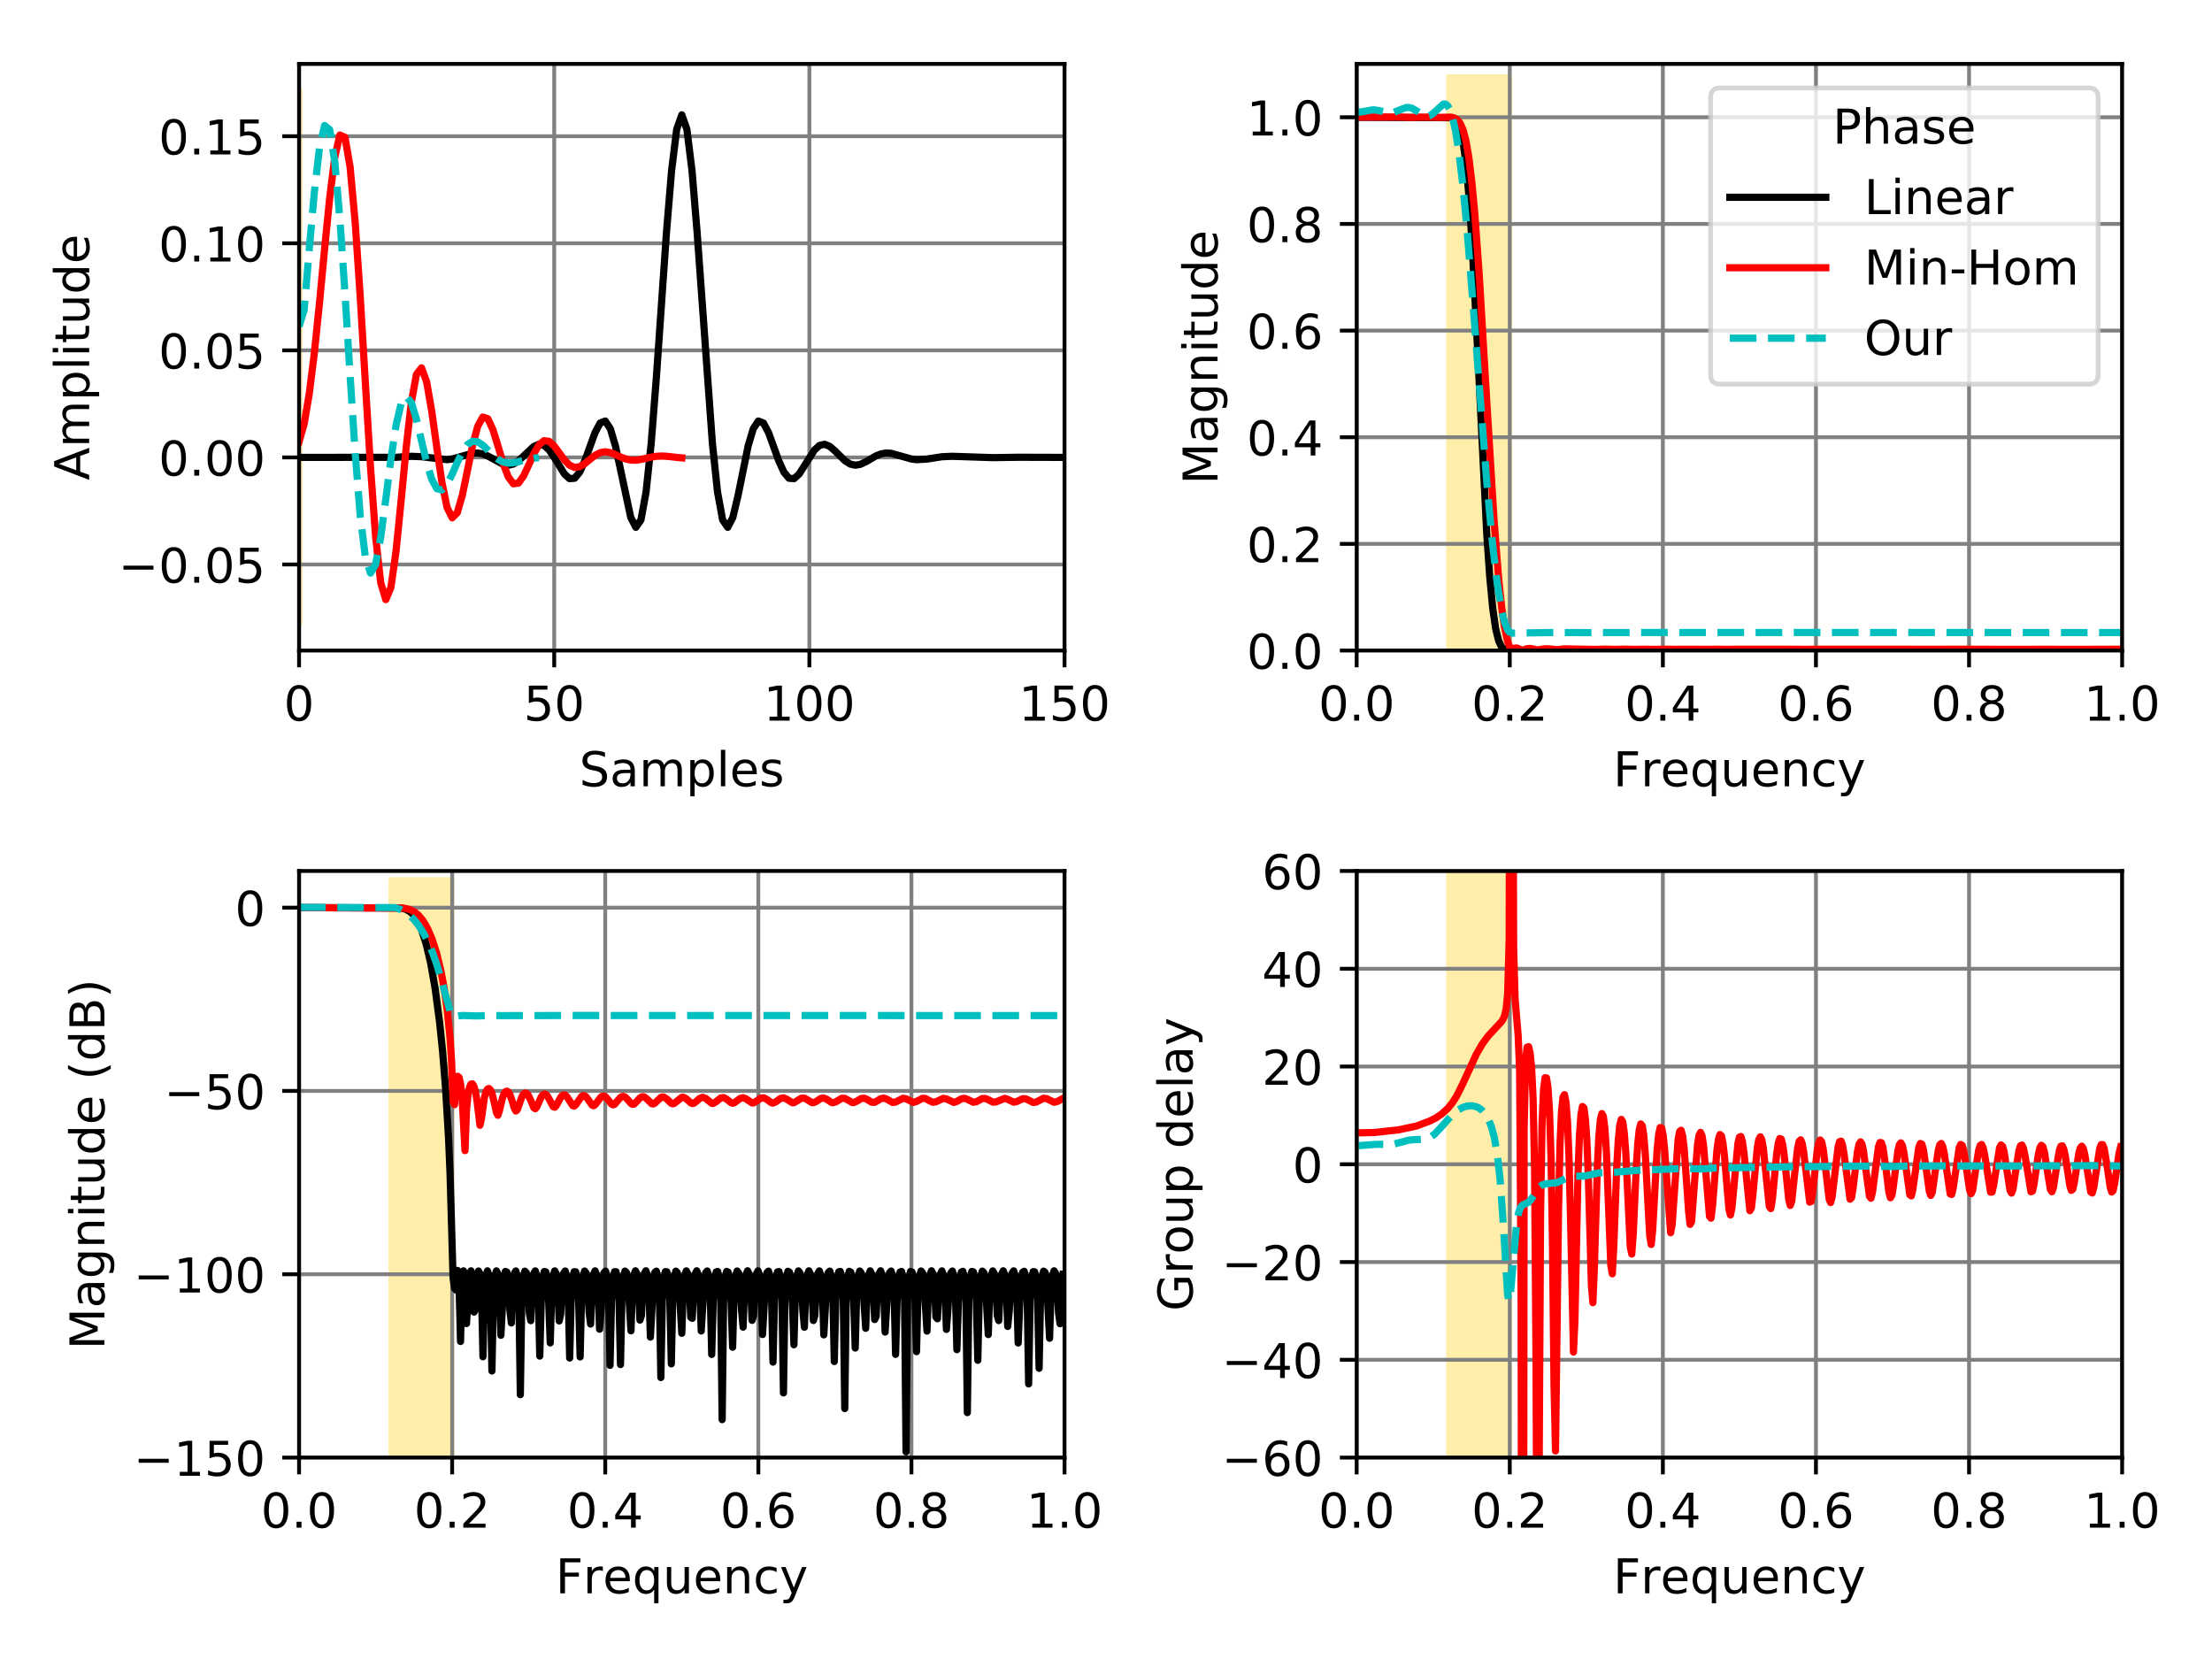 <?xml version="1.0" encoding="utf-8" standalone="no"?>
<!DOCTYPE svg PUBLIC "-//W3C//DTD SVG 1.1//EN"
  "http://www.w3.org/Graphics/SVG/1.1/DTD/svg11.dtd">
<!-- Created with matplotlib (http://matplotlib.org/) -->
<svg height="345.6pt" version="1.1" viewBox="0 0 460.8 345.6" width="460.8pt" xmlns="http://www.w3.org/2000/svg" xmlns:xlink="http://www.w3.org/1999/xlink">
 <defs>
  <style type="text/css">
*{stroke-linecap:butt;stroke-linejoin:round;}
  </style>
 </defs>
 <g id="figure_1">
  <g id="patch_1">
   <path d="M 0 345.6 
L 460.8 345.6 
L 460.8 0 
L 0 0 
z
" style="fill:#ffffff;"/>
  </g>
  <g id="axes_1">
   <g id="patch_2">
    <path d="M 62.3 135.52 
L 221.76 135.52 
L 221.76 13.32 
L 62.3 13.32 
z
" style="fill:#ffffff;"/>
   </g>
   <g id="PolyCollection_1">
    <defs>
     <path d="M 62.428 -326.725 
L 62.428 -215.635 
L 62.513 -215.635 
L 62.513 -326.725 
L 62.513 -326.725 
L 62.428 -326.725 
z
" id="mc2f02506e6" style="stroke:#ffeeaa;"/>
    </defs>
    <g clip-path="url(#p4a8cbfd2ad)">
     <use style="fill:#ffeeaa;stroke:#ffeeaa;" x="0" xlink:href="#mc2f02506e6" y="345.6"/>
    </g>
   </g>
   <g id="matplotlib.axis_1">
    <g id="xtick_1">
     <g id="line2d_1">
      <path clip-path="url(#p4a8cbfd2ad)" d="M 62.3 135.52 
L 62.3 13.32 
" style="fill:none;stroke:#808080;stroke-linecap:square;stroke-width:0.8;"/>
     </g>
     <g id="line2d_2">
      <defs>
       <path d="M 0 0 
L 0 3.5 
" id="m65781c241b" style="stroke:#000000;stroke-width:0.8;"/>
      </defs>
      <g>
       <use style="stroke:#000000;stroke-width:0.8;" x="62.3" xlink:href="#m65781c241b" y="135.52"/>
      </g>
     </g>
     <g id="text_1">
      <!-- 0 -->
      <defs>
       <path d="M 31.781 66.406 
Q 24.172 66.406 20.328 58.906 
Q 16.5 51.422 16.5 36.375 
Q 16.5 21.391 20.328 13.891 
Q 24.172 6.391 31.781 6.391 
Q 39.453 6.391 43.281 13.891 
Q 47.125 21.391 47.125 36.375 
Q 47.125 51.422 43.281 58.906 
Q 39.453 66.406 31.781 66.406 
z
M 31.781 74.219 
Q 44.047 74.219 50.516 64.516 
Q 56.984 54.828 56.984 36.375 
Q 56.984 17.969 50.516 8.266 
Q 44.047 -1.422 31.781 -1.422 
Q 19.531 -1.422 13.062 8.266 
Q 6.594 17.969 6.594 36.375 
Q 6.594 54.828 13.062 64.516 
Q 19.531 74.219 31.781 74.219 
z
" id="DejaVuSans-30"/>
      </defs>
      <g transform="translate(59.119 150.118)scale(0.1 -0.1)">
       <use xlink:href="#DejaVuSans-30"/>
      </g>
     </g>
    </g>
    <g id="xtick_2">
     <g id="line2d_3">
      <path clip-path="url(#p4a8cbfd2ad)" d="M 115.453 135.52 
L 115.453 13.32 
" style="fill:none;stroke:#808080;stroke-linecap:square;stroke-width:0.8;"/>
     </g>
     <g id="line2d_4">
      <g>
       <use style="stroke:#000000;stroke-width:0.8;" x="115.453" xlink:href="#m65781c241b" y="135.52"/>
      </g>
     </g>
     <g id="text_2">
      <!-- 50 -->
      <defs>
       <path d="M 10.797 72.906 
L 49.516 72.906 
L 49.516 64.594 
L 19.828 64.594 
L 19.828 46.734 
Q 21.969 47.469 24.109 47.828 
Q 26.266 48.188 28.422 48.188 
Q 40.625 48.188 47.75 41.5 
Q 54.891 34.812 54.891 23.391 
Q 54.891 11.625 47.562 5.094 
Q 40.234 -1.422 26.906 -1.422 
Q 22.312 -1.422 17.547 -0.641 
Q 12.797 0.141 7.719 1.703 
L 7.719 11.625 
Q 12.109 9.234 16.797 8.062 
Q 21.484 6.891 26.703 6.891 
Q 35.156 6.891 40.078 11.328 
Q 45.016 15.766 45.016 23.391 
Q 45.016 31 40.078 35.438 
Q 35.156 39.891 26.703 39.891 
Q 22.75 39.891 18.812 39.016 
Q 14.891 38.141 10.797 36.281 
z
" id="DejaVuSans-35"/>
      </defs>
      <g transform="translate(109.091 150.118)scale(0.1 -0.1)">
       <use xlink:href="#DejaVuSans-35"/>
       <use x="63.623" xlink:href="#DejaVuSans-30"/>
      </g>
     </g>
    </g>
    <g id="xtick_3">
     <g id="line2d_5">
      <path clip-path="url(#p4a8cbfd2ad)" d="M 168.607 135.52 
L 168.607 13.32 
" style="fill:none;stroke:#808080;stroke-linecap:square;stroke-width:0.8;"/>
     </g>
     <g id="line2d_6">
      <g>
       <use style="stroke:#000000;stroke-width:0.8;" x="168.607" xlink:href="#m65781c241b" y="135.52"/>
      </g>
     </g>
     <g id="text_3">
      <!-- 100 -->
      <defs>
       <path d="M 12.406 8.297 
L 28.516 8.297 
L 28.516 63.922 
L 10.984 60.406 
L 10.984 69.391 
L 28.422 72.906 
L 38.281 72.906 
L 38.281 8.297 
L 54.391 8.297 
L 54.391 0 
L 12.406 0 
z
" id="DejaVuSans-31"/>
      </defs>
      <g transform="translate(159.063 150.118)scale(0.1 -0.1)">
       <use xlink:href="#DejaVuSans-31"/>
       <use x="63.623" xlink:href="#DejaVuSans-30"/>
       <use x="127.246" xlink:href="#DejaVuSans-30"/>
      </g>
     </g>
    </g>
    <g id="xtick_4">
     <g id="line2d_7">
      <path clip-path="url(#p4a8cbfd2ad)" d="M 221.76 135.52 
L 221.76 13.32 
" style="fill:none;stroke:#808080;stroke-linecap:square;stroke-width:0.8;"/>
     </g>
     <g id="line2d_8">
      <g>
       <use style="stroke:#000000;stroke-width:0.8;" x="221.76" xlink:href="#m65781c241b" y="135.52"/>
      </g>
     </g>
     <g id="text_4">
      <!-- 150 -->
      <g transform="translate(212.216 150.118)scale(0.1 -0.1)">
       <use xlink:href="#DejaVuSans-31"/>
       <use x="63.623" xlink:href="#DejaVuSans-35"/>
       <use x="127.246" xlink:href="#DejaVuSans-30"/>
      </g>
     </g>
    </g>
    <g id="text_5">
     <!-- Samples -->
     <defs>
      <path d="M 53.516 70.516 
L 53.516 60.891 
Q 47.906 63.578 42.922 64.891 
Q 37.938 66.219 33.297 66.219 
Q 25.25 66.219 20.875 63.094 
Q 16.5 59.969 16.5 54.203 
Q 16.5 49.359 19.406 46.891 
Q 22.312 44.438 30.422 42.922 
L 36.375 41.703 
Q 47.406 39.594 52.656 34.297 
Q 57.906 29 57.906 20.125 
Q 57.906 9.516 50.797 4.047 
Q 43.703 -1.422 29.984 -1.422 
Q 24.812 -1.422 18.969 -0.25 
Q 13.141 0.922 6.891 3.219 
L 6.891 13.375 
Q 12.891 10.016 18.656 8.297 
Q 24.422 6.594 29.984 6.594 
Q 38.422 6.594 43.016 9.906 
Q 47.609 13.234 47.609 19.391 
Q 47.609 24.75 44.312 27.781 
Q 41.016 30.812 33.5 32.328 
L 27.484 33.5 
Q 16.453 35.688 11.516 40.375 
Q 6.594 45.062 6.594 53.422 
Q 6.594 63.094 13.406 68.656 
Q 20.219 74.219 32.172 74.219 
Q 37.312 74.219 42.625 73.281 
Q 47.953 72.359 53.516 70.516 
z
" id="DejaVuSans-53"/>
      <path d="M 34.281 27.484 
Q 23.391 27.484 19.188 25 
Q 14.984 22.516 14.984 16.5 
Q 14.984 11.719 18.141 8.906 
Q 21.297 6.109 26.703 6.109 
Q 34.188 6.109 38.703 11.406 
Q 43.219 16.703 43.219 25.484 
L 43.219 27.484 
z
M 52.203 31.203 
L 52.203 0 
L 43.219 0 
L 43.219 8.297 
Q 40.141 3.328 35.547 0.953 
Q 30.953 -1.422 24.312 -1.422 
Q 15.922 -1.422 10.953 3.297 
Q 6 8.016 6 15.922 
Q 6 25.141 12.172 29.828 
Q 18.359 34.516 30.609 34.516 
L 43.219 34.516 
L 43.219 35.406 
Q 43.219 41.609 39.141 45 
Q 35.062 48.391 27.688 48.391 
Q 23 48.391 18.547 47.266 
Q 14.109 46.141 10.016 43.891 
L 10.016 52.203 
Q 14.938 54.109 19.578 55.047 
Q 24.219 56 28.609 56 
Q 40.484 56 46.344 49.844 
Q 52.203 43.703 52.203 31.203 
z
" id="DejaVuSans-61"/>
      <path d="M 52 44.188 
Q 55.375 50.25 60.062 53.125 
Q 64.75 56 71.094 56 
Q 79.641 56 84.281 50.016 
Q 88.922 44.047 88.922 33.016 
L 88.922 0 
L 79.891 0 
L 79.891 32.719 
Q 79.891 40.578 77.094 44.375 
Q 74.312 48.188 68.609 48.188 
Q 61.625 48.188 57.562 43.547 
Q 53.516 38.922 53.516 30.906 
L 53.516 0 
L 44.484 0 
L 44.484 32.719 
Q 44.484 40.625 41.703 44.406 
Q 38.922 48.188 33.109 48.188 
Q 26.219 48.188 22.156 43.531 
Q 18.109 38.875 18.109 30.906 
L 18.109 0 
L 9.078 0 
L 9.078 54.688 
L 18.109 54.688 
L 18.109 46.188 
Q 21.188 51.219 25.484 53.609 
Q 29.781 56 35.688 56 
Q 41.656 56 45.828 52.969 
Q 50 49.953 52 44.188 
z
" id="DejaVuSans-6d"/>
      <path d="M 18.109 8.203 
L 18.109 -20.797 
L 9.078 -20.797 
L 9.078 54.688 
L 18.109 54.688 
L 18.109 46.391 
Q 20.953 51.266 25.266 53.625 
Q 29.594 56 35.594 56 
Q 45.562 56 51.781 48.094 
Q 58.016 40.188 58.016 27.297 
Q 58.016 14.406 51.781 6.484 
Q 45.562 -1.422 35.594 -1.422 
Q 29.594 -1.422 25.266 0.953 
Q 20.953 3.328 18.109 8.203 
z
M 48.688 27.297 
Q 48.688 37.203 44.609 42.844 
Q 40.531 48.484 33.406 48.484 
Q 26.266 48.484 22.188 42.844 
Q 18.109 37.203 18.109 27.297 
Q 18.109 17.391 22.188 11.75 
Q 26.266 6.109 33.406 6.109 
Q 40.531 6.109 44.609 11.75 
Q 48.688 17.391 48.688 27.297 
z
" id="DejaVuSans-70"/>
      <path d="M 9.422 75.984 
L 18.406 75.984 
L 18.406 0 
L 9.422 0 
z
" id="DejaVuSans-6c"/>
      <path d="M 56.203 29.594 
L 56.203 25.203 
L 14.891 25.203 
Q 15.484 15.922 20.484 11.062 
Q 25.484 6.203 34.422 6.203 
Q 39.594 6.203 44.453 7.469 
Q 49.312 8.734 54.109 11.281 
L 54.109 2.781 
Q 49.266 0.734 44.188 -0.344 
Q 39.109 -1.422 33.891 -1.422 
Q 20.797 -1.422 13.156 6.188 
Q 5.516 13.812 5.516 26.812 
Q 5.516 40.234 12.766 48.109 
Q 20.016 56 32.328 56 
Q 43.359 56 49.781 48.891 
Q 56.203 41.797 56.203 29.594 
z
M 47.219 32.234 
Q 47.125 39.594 43.094 43.984 
Q 39.062 48.391 32.422 48.391 
Q 24.906 48.391 20.391 44.141 
Q 15.875 39.891 15.188 32.172 
z
" id="DejaVuSans-65"/>
      <path d="M 44.281 53.078 
L 44.281 44.578 
Q 40.484 46.531 36.375 47.5 
Q 32.281 48.484 27.875 48.484 
Q 21.188 48.484 17.844 46.438 
Q 14.5 44.391 14.5 40.281 
Q 14.5 37.156 16.891 35.375 
Q 19.281 33.594 26.516 31.984 
L 29.594 31.297 
Q 39.156 29.25 43.188 25.516 
Q 47.219 21.781 47.219 15.094 
Q 47.219 7.469 41.188 3.016 
Q 35.156 -1.422 24.609 -1.422 
Q 20.219 -1.422 15.453 -0.562 
Q 10.688 0.297 5.422 2 
L 5.422 11.281 
Q 10.406 8.688 15.234 7.391 
Q 20.062 6.109 24.812 6.109 
Q 31.156 6.109 34.562 8.281 
Q 37.984 10.453 37.984 14.406 
Q 37.984 18.062 35.516 20.016 
Q 33.062 21.969 24.703 23.781 
L 21.578 24.516 
Q 13.234 26.266 9.516 29.906 
Q 5.812 33.547 5.812 39.891 
Q 5.812 47.609 11.281 51.797 
Q 16.75 56 26.812 56 
Q 31.781 56 36.172 55.266 
Q 40.578 54.547 44.281 53.078 
z
" id="DejaVuSans-73"/>
     </defs>
     <g transform="translate(120.677 163.797)scale(0.1 -0.1)">
      <use xlink:href="#DejaVuSans-53"/>
      <use x="63.477" xlink:href="#DejaVuSans-61"/>
      <use x="124.756" xlink:href="#DejaVuSans-6d"/>
      <use x="222.168" xlink:href="#DejaVuSans-70"/>
      <use x="285.645" xlink:href="#DejaVuSans-6c"/>
      <use x="313.428" xlink:href="#DejaVuSans-65"/>
      <use x="374.951" xlink:href="#DejaVuSans-73"/>
     </g>
    </g>
   </g>
   <g id="matplotlib.axis_2">
    <g id="ytick_1">
     <g id="line2d_9">
      <path clip-path="url(#p4a8cbfd2ad)" d="M 62.3 117.587 
L 221.76 117.587 
" style="fill:none;stroke:#808080;stroke-linecap:square;stroke-width:0.8;"/>
     </g>
     <g id="line2d_10">
      <defs>
       <path d="M 0 0 
L -3.5 0 
" id="m1a99c556ca" style="stroke:#000000;stroke-width:0.8;"/>
      </defs>
      <g>
       <use style="stroke:#000000;stroke-width:0.8;" x="62.3" xlink:href="#m1a99c556ca" y="117.587"/>
      </g>
     </g>
     <g id="text_6">
      <!-- −0.05 -->
      <defs>
       <path d="M 10.594 35.5 
L 73.188 35.5 
L 73.188 27.203 
L 10.594 27.203 
z
" id="DejaVuSans-2212"/>
       <path d="M 10.688 12.406 
L 21 12.406 
L 21 0 
L 10.688 0 
z
" id="DejaVuSans-2e"/>
      </defs>
      <g transform="translate(24.655 121.386)scale(0.1 -0.1)">
       <use xlink:href="#DejaVuSans-2212"/>
       <use x="83.789" xlink:href="#DejaVuSans-30"/>
       <use x="147.412" xlink:href="#DejaVuSans-2e"/>
       <use x="179.199" xlink:href="#DejaVuSans-30"/>
       <use x="242.822" xlink:href="#DejaVuSans-35"/>
      </g>
     </g>
    </g>
    <g id="ytick_2">
     <g id="line2d_11">
      <path clip-path="url(#p4a8cbfd2ad)" d="M 62.3 95.284 
L 221.76 95.284 
" style="fill:none;stroke:#808080;stroke-linecap:square;stroke-width:0.8;"/>
     </g>
     <g id="line2d_12">
      <g>
       <use style="stroke:#000000;stroke-width:0.8;" x="62.3" xlink:href="#m1a99c556ca" y="95.284"/>
      </g>
     </g>
     <g id="text_7">
      <!-- 0.00 -->
      <g transform="translate(33.034 99.083)scale(0.1 -0.1)">
       <use xlink:href="#DejaVuSans-30"/>
       <use x="63.623" xlink:href="#DejaVuSans-2e"/>
       <use x="95.41" xlink:href="#DejaVuSans-30"/>
       <use x="159.033" xlink:href="#DejaVuSans-30"/>
      </g>
     </g>
    </g>
    <g id="ytick_3">
     <g id="line2d_13">
      <path clip-path="url(#p4a8cbfd2ad)" d="M 62.3 72.981 
L 221.76 72.981 
" style="fill:none;stroke:#808080;stroke-linecap:square;stroke-width:0.8;"/>
     </g>
     <g id="line2d_14">
      <g>
       <use style="stroke:#000000;stroke-width:0.8;" x="62.3" xlink:href="#m1a99c556ca" y="72.981"/>
      </g>
     </g>
     <g id="text_8">
      <!-- 0.05 -->
      <g transform="translate(33.034 76.78)scale(0.1 -0.1)">
       <use xlink:href="#DejaVuSans-30"/>
       <use x="63.623" xlink:href="#DejaVuSans-2e"/>
       <use x="95.41" xlink:href="#DejaVuSans-30"/>
       <use x="159.033" xlink:href="#DejaVuSans-35"/>
      </g>
     </g>
    </g>
    <g id="ytick_4">
     <g id="line2d_15">
      <path clip-path="url(#p4a8cbfd2ad)" d="M 62.3 50.678 
L 221.76 50.678 
" style="fill:none;stroke:#808080;stroke-linecap:square;stroke-width:0.8;"/>
     </g>
     <g id="line2d_16">
      <g>
       <use style="stroke:#000000;stroke-width:0.8;" x="62.3" xlink:href="#m1a99c556ca" y="50.678"/>
      </g>
     </g>
     <g id="text_9">
      <!-- 0.10 -->
      <g transform="translate(33.034 54.477)scale(0.1 -0.1)">
       <use xlink:href="#DejaVuSans-30"/>
       <use x="63.623" xlink:href="#DejaVuSans-2e"/>
       <use x="95.41" xlink:href="#DejaVuSans-31"/>
       <use x="159.033" xlink:href="#DejaVuSans-30"/>
      </g>
     </g>
    </g>
    <g id="ytick_5">
     <g id="line2d_17">
      <path clip-path="url(#p4a8cbfd2ad)" d="M 62.3 28.375 
L 221.76 28.375 
" style="fill:none;stroke:#808080;stroke-linecap:square;stroke-width:0.8;"/>
     </g>
     <g id="line2d_18">
      <g>
       <use style="stroke:#000000;stroke-width:0.8;" x="62.3" xlink:href="#m1a99c556ca" y="28.375"/>
      </g>
     </g>
     <g id="text_10">
      <!-- 0.15 -->
      <g transform="translate(33.034 32.175)scale(0.1 -0.1)">
       <use xlink:href="#DejaVuSans-30"/>
       <use x="63.623" xlink:href="#DejaVuSans-2e"/>
       <use x="95.41" xlink:href="#DejaVuSans-31"/>
       <use x="159.033" xlink:href="#DejaVuSans-35"/>
      </g>
     </g>
    </g>
    <g id="text_11">
     <!-- Amplitude -->
     <defs>
      <path d="M 34.188 63.188 
L 20.797 26.906 
L 47.609 26.906 
z
M 28.609 72.906 
L 39.797 72.906 
L 67.578 0 
L 57.328 0 
L 50.688 18.703 
L 17.828 18.703 
L 11.188 0 
L 0.781 0 
z
" id="DejaVuSans-41"/>
      <path d="M 9.422 54.688 
L 18.406 54.688 
L 18.406 0 
L 9.422 0 
z
M 9.422 75.984 
L 18.406 75.984 
L 18.406 64.594 
L 9.422 64.594 
z
" id="DejaVuSans-69"/>
      <path d="M 18.312 70.219 
L 18.312 54.688 
L 36.812 54.688 
L 36.812 47.703 
L 18.312 47.703 
L 18.312 18.016 
Q 18.312 11.328 20.141 9.422 
Q 21.969 7.516 27.594 7.516 
L 36.812 7.516 
L 36.812 0 
L 27.594 0 
Q 17.188 0 13.234 3.875 
Q 9.281 7.766 9.281 18.016 
L 9.281 47.703 
L 2.688 47.703 
L 2.688 54.688 
L 9.281 54.688 
L 9.281 70.219 
z
" id="DejaVuSans-74"/>
      <path d="M 8.5 21.578 
L 8.5 54.688 
L 17.484 54.688 
L 17.484 21.922 
Q 17.484 14.156 20.5 10.266 
Q 23.531 6.391 29.594 6.391 
Q 36.859 6.391 41.078 11.031 
Q 45.312 15.672 45.312 23.688 
L 45.312 54.688 
L 54.297 54.688 
L 54.297 0 
L 45.312 0 
L 45.312 8.406 
Q 42.047 3.422 37.719 1 
Q 33.406 -1.422 27.688 -1.422 
Q 18.266 -1.422 13.375 4.438 
Q 8.5 10.297 8.5 21.578 
z
M 31.109 56 
z
" id="DejaVuSans-75"/>
      <path d="M 45.406 46.391 
L 45.406 75.984 
L 54.391 75.984 
L 54.391 0 
L 45.406 0 
L 45.406 8.203 
Q 42.578 3.328 38.25 0.953 
Q 33.938 -1.422 27.875 -1.422 
Q 17.969 -1.422 11.734 6.484 
Q 5.516 14.406 5.516 27.297 
Q 5.516 40.188 11.734 48.094 
Q 17.969 56 27.875 56 
Q 33.938 56 38.25 53.625 
Q 42.578 51.266 45.406 46.391 
z
M 14.797 27.297 
Q 14.797 17.391 18.875 11.75 
Q 22.953 6.109 30.078 6.109 
Q 37.203 6.109 41.297 11.75 
Q 45.406 17.391 45.406 27.297 
Q 45.406 37.203 41.297 42.844 
Q 37.203 48.484 30.078 48.484 
Q 22.953 48.484 18.875 42.844 
Q 14.797 37.203 14.797 27.297 
z
" id="DejaVuSans-64"/>
     </defs>
     <g transform="translate(18.575 100.043)rotate(-90)scale(0.1 -0.1)">
      <use xlink:href="#DejaVuSans-41"/>
      <use x="68.408" xlink:href="#DejaVuSans-6d"/>
      <use x="165.82" xlink:href="#DejaVuSans-70"/>
      <use x="229.297" xlink:href="#DejaVuSans-6c"/>
      <use x="257.08" xlink:href="#DejaVuSans-69"/>
      <use x="284.863" xlink:href="#DejaVuSans-74"/>
      <use x="324.072" xlink:href="#DejaVuSans-75"/>
      <use x="387.451" xlink:href="#DejaVuSans-64"/>
      <use x="450.928" xlink:href="#DejaVuSans-65"/>
     </g>
    </g>
   </g>
   <g id="line2d_19">
    <path clip-path="url(#p4a8cbfd2ad)" d="M 62.3 95.283 
L 82.498 95.264 
L 85.687 95.053 
L 87.814 95.143 
L 93.129 95.758 
L 94.192 95.625 
L 96.318 95.018 
L 98.444 94.425 
L 99.507 94.37 
L 100.57 94.563 
L 101.633 94.999 
L 104.823 96.731 
L 105.886 96.912 
L 106.949 96.674 
L 108.012 96.004 
L 111.201 92.998 
L 112.264 92.551 
L 113.327 92.78 
L 114.39 93.739 
L 115.453 95.29 
L 117.579 98.743 
L 118.643 99.709 
L 119.706 99.629 
L 120.769 98.341 
L 121.832 95.986 
L 123.958 90.127 
L 125.021 88.123 
L 126.084 87.712 
L 127.147 89.316 
L 128.21 92.906 
L 131.399 107.798 
L 132.462 109.85 
L 133.525 108.302 
L 134.589 102.469 
L 135.652 92.389 
L 136.715 78.9 
L 138.841 48.372 
L 139.904 35.53 
L 140.967 26.943 
L 142.03 23.924 
L 143.093 26.943 
L 144.156 35.53 
L 145.219 48.372 
L 148.408 92.389 
L 149.471 102.469 
L 150.535 108.302 
L 151.598 109.85 
L 152.661 107.798 
L 153.724 103.346 
L 155.85 92.906 
L 156.913 89.316 
L 157.976 87.712 
L 159.039 88.123 
L 160.102 90.127 
L 162.228 95.986 
L 163.291 98.341 
L 164.354 99.629 
L 165.417 99.709 
L 166.481 98.743 
L 169.67 93.739 
L 170.733 92.78 
L 171.796 92.551 
L 172.859 92.998 
L 173.922 93.913 
L 176.048 96.004 
L 177.111 96.674 
L 178.174 96.912 
L 179.237 96.731 
L 180.3 96.239 
L 182.427 94.999 
L 183.49 94.563 
L 184.553 94.37 
L 185.616 94.425 
L 187.742 95.018 
L 189.868 95.625 
L 190.931 95.758 
L 193.057 95.641 
L 196.246 95.143 
L 198.373 95.053 
L 206.877 95.335 
L 212.192 95.255 
L 221.76 95.283 
L 221.76 95.283 
" style="fill:none;stroke:#000000;stroke-linecap:square;stroke-width:1.5;"/>
   </g>
   <g id="line2d_20">
    <path clip-path="url(#p4a8cbfd2ad)" d="M 62.3 92.012 
L 63.363 88.291 
L 64.426 82.013 
L 65.489 73.483 
L 66.552 63.136 
L 67.615 51.92 
L 68.678 41.242 
L 69.741 32.764 
L 70.805 28.129 
L 71.868 28.606 
L 72.931 34.785 
L 73.994 46.357 
L 75.057 62.071 
L 76.12 79.883 
L 77.183 97.294 
L 78.246 111.803 
L 79.309 121.388 
L 80.372 124.916 
L 81.435 122.366 
L 82.498 114.838 
L 83.561 104.3 
L 84.624 93.173 
L 85.687 83.806 
L 86.751 77.997 
L 87.814 76.631 
L 88.877 79.558 
L 89.94 85.686 
L 91.003 93.305 
L 92.066 100.522 
L 93.129 105.71 
L 94.192 107.869 
L 95.255 106.813 
L 96.318 103.134 
L 97.381 97.997 
L 98.444 92.802 
L 99.507 88.817 
L 100.57 86.884 
L 101.633 87.242 
L 102.697 89.54 
L 103.76 92.976 
L 104.823 96.557 
L 105.886 99.362 
L 106.949 100.782 
L 108.012 100.628 
L 109.075 99.144 
L 110.138 96.881 
L 111.201 94.527 
L 112.264 92.7 
L 113.327 91.804 
L 114.39 91.938 
L 115.453 92.919 
L 116.516 94.364 
L 117.579 95.823 
L 118.643 96.904 
L 119.706 97.38 
L 120.769 97.221 
L 121.832 96.572 
L 122.895 95.693 
L 123.958 94.861 
L 125.021 94.299 
L 126.084 94.111 
L 127.147 94.284 
L 128.21 94.699 
L 129.273 95.194 
L 130.336 95.611 
L 131.399 95.847 
L 132.462 95.867 
L 133.525 95.714 
L 134.589 95.467 
L 135.652 95.223 
L 136.715 95.055 
L 137.778 95 
L 138.841 95.049 
L 139.904 95.163 
L 140.967 95.289 
L 142.03 95.382 
" style="fill:none;stroke:#ff0000;stroke-linecap:square;stroke-width:1.5;"/>
   </g>
   <g id="line2d_21">
    <path clip-path="url(#p4a8cbfd2ad)" d="M 62.3 68.004 
L 63.363 64.565 
L 64.426 51.87 
L 65.489 39.996 
L 66.552 30.856 
L 67.615 26.144 
L 68.678 26.997 
L 69.741 33.701 
L 70.805 45.608 
L 71.868 61.175 
L 72.931 78.233 
L 73.994 94.419 
L 75.057 107.571 
L 76.12 116.115 
L 77.183 119.379 
L 78.246 117.603 
L 79.309 111.906 
L 80.372 103.964 
L 81.435 95.641 
L 82.498 88.607 
L 83.561 84.071 
L 84.624 82.54 
L 85.687 83.87 
L 86.751 87.328 
L 87.814 91.845 
L 88.877 96.321 
L 89.94 99.838 
L 91.003 101.805 
L 92.066 102.084 
L 93.129 100.904 
L 94.192 98.786 
L 95.255 96.35 
L 96.318 94.162 
L 97.381 92.618 
L 98.444 91.918 
L 99.507 92.028 
L 100.57 92.739 
L 101.633 93.768 
L 102.697 94.828 
L 103.76 95.687 
L 104.823 96.251 
L 105.886 96.476 
L 106.949 96.415 
L 108.012 96.183 
L 109.075 95.897 
L 110.138 95.631 
L 111.201 95.445 
L 112.264 95.332 
" style="fill:none;stroke:#00bfbf;stroke-dasharray:5.55,2.4;stroke-dashoffset:0;stroke-width:1.5;"/>
   </g>
   <g id="patch_3">
    <path d="M 62.3 135.52 
L 62.3 13.32 
" style="fill:none;stroke:#000000;stroke-linecap:square;stroke-linejoin:miter;stroke-width:0.8;"/>
   </g>
   <g id="patch_4">
    <path d="M 221.76 135.52 
L 221.76 13.32 
" style="fill:none;stroke:#000000;stroke-linecap:square;stroke-linejoin:miter;stroke-width:0.8;"/>
   </g>
   <g id="patch_5">
    <path d="M 62.3 135.52 
L 221.76 135.52 
" style="fill:none;stroke:#000000;stroke-linecap:square;stroke-linejoin:miter;stroke-width:0.8;"/>
   </g>
   <g id="patch_6">
    <path d="M 62.3 13.32 
L 221.76 13.32 
" style="fill:none;stroke:#000000;stroke-linecap:square;stroke-linejoin:miter;stroke-width:0.8;"/>
   </g>
  </g>
  <g id="axes_2">
   <g id="patch_7">
    <path d="M 282.62 135.52 
L 442.08 135.52 
L 442.08 13.32 
L 282.62 13.32 
z
" style="fill:#ffffff;"/>
   </g>
   <g id="PolyCollection_2">
    <defs>
     <path d="M 301.755 -329.632 
L 301.755 -204.387 
L 314.512 -204.387 
L 314.512 -329.632 
L 314.512 -329.632 
L 301.755 -329.632 
z
" id="m0b58cdb67c" style="stroke:#ffeeaa;"/>
    </defs>
    <g clip-path="url(#p1d63090d0f)">
     <use style="fill:#ffeeaa;stroke:#ffeeaa;" x="0" xlink:href="#m0b58cdb67c" y="345.6"/>
    </g>
   </g>
   <g id="matplotlib.axis_3">
    <g id="xtick_5">
     <g id="line2d_22">
      <path clip-path="url(#p1d63090d0f)" d="M 282.62 135.52 
L 282.62 13.32 
" style="fill:none;stroke:#808080;stroke-linecap:square;stroke-width:0.8;"/>
     </g>
     <g id="line2d_23">
      <g>
       <use style="stroke:#000000;stroke-width:0.8;" x="282.62" xlink:href="#m65781c241b" y="135.52"/>
      </g>
     </g>
     <g id="text_12">
      <!-- 0.0 -->
      <g transform="translate(274.668 150.118)scale(0.1 -0.1)">
       <use xlink:href="#DejaVuSans-30"/>
       <use x="63.623" xlink:href="#DejaVuSans-2e"/>
       <use x="95.41" xlink:href="#DejaVuSans-30"/>
      </g>
     </g>
    </g>
    <g id="xtick_6">
     <g id="line2d_24">
      <path clip-path="url(#p1d63090d0f)" d="M 314.512 135.52 
L 314.512 13.32 
" style="fill:none;stroke:#808080;stroke-linecap:square;stroke-width:0.8;"/>
     </g>
     <g id="line2d_25">
      <g>
       <use style="stroke:#000000;stroke-width:0.8;" x="314.512" xlink:href="#m65781c241b" y="135.52"/>
      </g>
     </g>
     <g id="text_13">
      <!-- 0.2 -->
      <defs>
       <path d="M 19.188 8.297 
L 53.609 8.297 
L 53.609 0 
L 7.328 0 
L 7.328 8.297 
Q 12.938 14.109 22.625 23.891 
Q 32.328 33.688 34.812 36.531 
Q 39.547 41.844 41.422 45.531 
Q 43.312 49.219 43.312 52.781 
Q 43.312 58.594 39.234 62.25 
Q 35.156 65.922 28.609 65.922 
Q 23.969 65.922 18.812 64.312 
Q 13.672 62.703 7.812 59.422 
L 7.812 69.391 
Q 13.766 71.781 18.938 73 
Q 24.125 74.219 28.422 74.219 
Q 39.75 74.219 46.484 68.547 
Q 53.219 62.891 53.219 53.422 
Q 53.219 48.922 51.531 44.891 
Q 49.859 40.875 45.406 35.406 
Q 44.188 33.984 37.641 27.219 
Q 31.109 20.453 19.188 8.297 
z
" id="DejaVuSans-32"/>
      </defs>
      <g transform="translate(306.56 150.118)scale(0.1 -0.1)">
       <use xlink:href="#DejaVuSans-30"/>
       <use x="63.623" xlink:href="#DejaVuSans-2e"/>
       <use x="95.41" xlink:href="#DejaVuSans-32"/>
      </g>
     </g>
    </g>
    <g id="xtick_7">
     <g id="line2d_26">
      <path clip-path="url(#p1d63090d0f)" d="M 346.404 135.52 
L 346.404 13.32 
" style="fill:none;stroke:#808080;stroke-linecap:square;stroke-width:0.8;"/>
     </g>
     <g id="line2d_27">
      <g>
       <use style="stroke:#000000;stroke-width:0.8;" x="346.404" xlink:href="#m65781c241b" y="135.52"/>
      </g>
     </g>
     <g id="text_14">
      <!-- 0.4 -->
      <defs>
       <path d="M 37.797 64.312 
L 12.891 25.391 
L 37.797 25.391 
z
M 35.203 72.906 
L 47.609 72.906 
L 47.609 25.391 
L 58.016 25.391 
L 58.016 17.188 
L 47.609 17.188 
L 47.609 0 
L 37.797 0 
L 37.797 17.188 
L 4.891 17.188 
L 4.891 26.703 
z
" id="DejaVuSans-34"/>
      </defs>
      <g transform="translate(338.452 150.118)scale(0.1 -0.1)">
       <use xlink:href="#DejaVuSans-30"/>
       <use x="63.623" xlink:href="#DejaVuSans-2e"/>
       <use x="95.41" xlink:href="#DejaVuSans-34"/>
      </g>
     </g>
    </g>
    <g id="xtick_8">
     <g id="line2d_28">
      <path clip-path="url(#p1d63090d0f)" d="M 378.296 135.52 
L 378.296 13.32 
" style="fill:none;stroke:#808080;stroke-linecap:square;stroke-width:0.8;"/>
     </g>
     <g id="line2d_29">
      <g>
       <use style="stroke:#000000;stroke-width:0.8;" x="378.296" xlink:href="#m65781c241b" y="135.52"/>
      </g>
     </g>
     <g id="text_15">
      <!-- 0.6 -->
      <defs>
       <path d="M 33.016 40.375 
Q 26.375 40.375 22.484 35.828 
Q 18.609 31.297 18.609 23.391 
Q 18.609 15.531 22.484 10.953 
Q 26.375 6.391 33.016 6.391 
Q 39.656 6.391 43.531 10.953 
Q 47.406 15.531 47.406 23.391 
Q 47.406 31.297 43.531 35.828 
Q 39.656 40.375 33.016 40.375 
z
M 52.594 71.297 
L 52.594 62.312 
Q 48.875 64.062 45.094 64.984 
Q 41.312 65.922 37.594 65.922 
Q 27.828 65.922 22.672 59.328 
Q 17.531 52.734 16.797 39.406 
Q 19.672 43.656 24.016 45.922 
Q 28.375 48.188 33.594 48.188 
Q 44.578 48.188 50.953 41.516 
Q 57.328 34.859 57.328 23.391 
Q 57.328 12.156 50.688 5.359 
Q 44.047 -1.422 33.016 -1.422 
Q 20.359 -1.422 13.672 8.266 
Q 6.984 17.969 6.984 36.375 
Q 6.984 53.656 15.188 63.938 
Q 23.391 74.219 37.203 74.219 
Q 40.922 74.219 44.703 73.484 
Q 48.484 72.75 52.594 71.297 
z
" id="DejaVuSans-36"/>
      </defs>
      <g transform="translate(370.344 150.118)scale(0.1 -0.1)">
       <use xlink:href="#DejaVuSans-30"/>
       <use x="63.623" xlink:href="#DejaVuSans-2e"/>
       <use x="95.41" xlink:href="#DejaVuSans-36"/>
      </g>
     </g>
    </g>
    <g id="xtick_9">
     <g id="line2d_30">
      <path clip-path="url(#p1d63090d0f)" d="M 410.188 135.52 
L 410.188 13.32 
" style="fill:none;stroke:#808080;stroke-linecap:square;stroke-width:0.8;"/>
     </g>
     <g id="line2d_31">
      <g>
       <use style="stroke:#000000;stroke-width:0.8;" x="410.188" xlink:href="#m65781c241b" y="135.52"/>
      </g>
     </g>
     <g id="text_16">
      <!-- 0.8 -->
      <defs>
       <path d="M 31.781 34.625 
Q 24.75 34.625 20.719 30.859 
Q 16.703 27.094 16.703 20.516 
Q 16.703 13.922 20.719 10.156 
Q 24.75 6.391 31.781 6.391 
Q 38.812 6.391 42.859 10.172 
Q 46.922 13.969 46.922 20.516 
Q 46.922 27.094 42.891 30.859 
Q 38.875 34.625 31.781 34.625 
z
M 21.922 38.812 
Q 15.578 40.375 12.031 44.719 
Q 8.5 49.078 8.5 55.328 
Q 8.5 64.062 14.719 69.141 
Q 20.953 74.219 31.781 74.219 
Q 42.672 74.219 48.875 69.141 
Q 55.078 64.062 55.078 55.328 
Q 55.078 49.078 51.531 44.719 
Q 48 40.375 41.703 38.812 
Q 48.828 37.156 52.797 32.312 
Q 56.781 27.484 56.781 20.516 
Q 56.781 9.906 50.312 4.234 
Q 43.844 -1.422 31.781 -1.422 
Q 19.734 -1.422 13.25 4.234 
Q 6.781 9.906 6.781 20.516 
Q 6.781 27.484 10.781 32.312 
Q 14.797 37.156 21.922 38.812 
z
M 18.312 54.391 
Q 18.312 48.734 21.844 45.562 
Q 25.391 42.391 31.781 42.391 
Q 38.141 42.391 41.719 45.562 
Q 45.312 48.734 45.312 54.391 
Q 45.312 60.062 41.719 63.234 
Q 38.141 66.406 31.781 66.406 
Q 25.391 66.406 21.844 63.234 
Q 18.312 60.062 18.312 54.391 
z
" id="DejaVuSans-38"/>
      </defs>
      <g transform="translate(402.236 150.118)scale(0.1 -0.1)">
       <use xlink:href="#DejaVuSans-30"/>
       <use x="63.623" xlink:href="#DejaVuSans-2e"/>
       <use x="95.41" xlink:href="#DejaVuSans-38"/>
      </g>
     </g>
    </g>
    <g id="xtick_10">
     <g id="line2d_32">
      <path clip-path="url(#p1d63090d0f)" d="M 442.08 135.52 
L 442.08 13.32 
" style="fill:none;stroke:#808080;stroke-linecap:square;stroke-width:0.8;"/>
     </g>
     <g id="line2d_33">
      <g>
       <use style="stroke:#000000;stroke-width:0.8;" x="442.08" xlink:href="#m65781c241b" y="135.52"/>
      </g>
     </g>
     <g id="text_17">
      <!-- 1.0 -->
      <g transform="translate(434.128 150.118)scale(0.1 -0.1)">
       <use xlink:href="#DejaVuSans-31"/>
       <use x="63.623" xlink:href="#DejaVuSans-2e"/>
       <use x="95.41" xlink:href="#DejaVuSans-30"/>
      </g>
     </g>
    </g>
    <g id="text_18">
     <!-- Frequency -->
     <defs>
      <path d="M 9.812 72.906 
L 51.703 72.906 
L 51.703 64.594 
L 19.672 64.594 
L 19.672 43.109 
L 48.578 43.109 
L 48.578 34.812 
L 19.672 34.812 
L 19.672 0 
L 9.812 0 
z
" id="DejaVuSans-46"/>
      <path d="M 41.109 46.297 
Q 39.594 47.172 37.812 47.578 
Q 36.031 48 33.891 48 
Q 26.266 48 22.188 43.047 
Q 18.109 38.094 18.109 28.812 
L 18.109 0 
L 9.078 0 
L 9.078 54.688 
L 18.109 54.688 
L 18.109 46.188 
Q 20.953 51.172 25.484 53.578 
Q 30.031 56 36.531 56 
Q 37.453 56 38.578 55.875 
Q 39.703 55.766 41.062 55.516 
z
" id="DejaVuSans-72"/>
      <path d="M 14.797 27.297 
Q 14.797 17.391 18.875 11.75 
Q 22.953 6.109 30.078 6.109 
Q 37.203 6.109 41.297 11.75 
Q 45.406 17.391 45.406 27.297 
Q 45.406 37.203 41.297 42.844 
Q 37.203 48.484 30.078 48.484 
Q 22.953 48.484 18.875 42.844 
Q 14.797 37.203 14.797 27.297 
z
M 45.406 8.203 
Q 42.578 3.328 38.25 0.953 
Q 33.938 -1.422 27.875 -1.422 
Q 17.969 -1.422 11.734 6.484 
Q 5.516 14.406 5.516 27.297 
Q 5.516 40.188 11.734 48.094 
Q 17.969 56 27.875 56 
Q 33.938 56 38.25 53.625 
Q 42.578 51.266 45.406 46.391 
L 45.406 54.688 
L 54.391 54.688 
L 54.391 -20.797 
L 45.406 -20.797 
z
" id="DejaVuSans-71"/>
      <path d="M 54.891 33.016 
L 54.891 0 
L 45.906 0 
L 45.906 32.719 
Q 45.906 40.484 42.875 44.328 
Q 39.844 48.188 33.797 48.188 
Q 26.516 48.188 22.312 43.547 
Q 18.109 38.922 18.109 30.906 
L 18.109 0 
L 9.078 0 
L 9.078 54.688 
L 18.109 54.688 
L 18.109 46.188 
Q 21.344 51.125 25.703 53.562 
Q 30.078 56 35.797 56 
Q 45.219 56 50.047 50.172 
Q 54.891 44.344 54.891 33.016 
z
" id="DejaVuSans-6e"/>
      <path d="M 48.781 52.594 
L 48.781 44.188 
Q 44.969 46.297 41.141 47.344 
Q 37.312 48.391 33.406 48.391 
Q 24.656 48.391 19.812 42.844 
Q 14.984 37.312 14.984 27.297 
Q 14.984 17.281 19.812 11.734 
Q 24.656 6.203 33.406 6.203 
Q 37.312 6.203 41.141 7.25 
Q 44.969 8.297 48.781 10.406 
L 48.781 2.094 
Q 45.016 0.344 40.984 -0.531 
Q 36.969 -1.422 32.422 -1.422 
Q 20.062 -1.422 12.781 6.344 
Q 5.516 14.109 5.516 27.297 
Q 5.516 40.672 12.859 48.328 
Q 20.219 56 33.016 56 
Q 37.156 56 41.109 55.141 
Q 45.062 54.297 48.781 52.594 
z
" id="DejaVuSans-63"/>
      <path d="M 32.172 -5.078 
Q 28.375 -14.844 24.75 -17.812 
Q 21.141 -20.797 15.094 -20.797 
L 7.906 -20.797 
L 7.906 -13.281 
L 13.188 -13.281 
Q 16.891 -13.281 18.938 -11.516 
Q 21 -9.766 23.484 -3.219 
L 25.094 0.875 
L 2.984 54.688 
L 12.5 54.688 
L 29.594 11.922 
L 46.688 54.688 
L 56.203 54.688 
z
" id="DejaVuSans-79"/>
     </defs>
     <g transform="translate(336.052 163.797)scale(0.1 -0.1)">
      <use xlink:href="#DejaVuSans-46"/>
      <use x="57.41" xlink:href="#DejaVuSans-72"/>
      <use x="98.492" xlink:href="#DejaVuSans-65"/>
      <use x="160.016" xlink:href="#DejaVuSans-71"/>
      <use x="223.492" xlink:href="#DejaVuSans-75"/>
      <use x="286.871" xlink:href="#DejaVuSans-65"/>
      <use x="348.395" xlink:href="#DejaVuSans-6e"/>
      <use x="411.773" xlink:href="#DejaVuSans-63"/>
      <use x="466.754" xlink:href="#DejaVuSans-79"/>
     </g>
    </g>
   </g>
   <g id="matplotlib.axis_4">
    <g id="ytick_6">
     <g id="line2d_34">
      <path clip-path="url(#p1d63090d0f)" d="M 282.62 135.52 
L 442.08 135.52 
" style="fill:none;stroke:#808080;stroke-linecap:square;stroke-width:0.8;"/>
     </g>
     <g id="line2d_35">
      <g>
       <use style="stroke:#000000;stroke-width:0.8;" x="282.62" xlink:href="#m1a99c556ca" y="135.52"/>
      </g>
     </g>
     <g id="text_19">
      <!-- 0.0 -->
      <g transform="translate(259.717 139.319)scale(0.1 -0.1)">
       <use xlink:href="#DejaVuSans-30"/>
       <use x="63.623" xlink:href="#DejaVuSans-2e"/>
       <use x="95.41" xlink:href="#DejaVuSans-30"/>
      </g>
     </g>
    </g>
    <g id="ytick_7">
     <g id="line2d_36">
      <path clip-path="url(#p1d63090d0f)" d="M 282.62 113.302 
L 442.08 113.302 
" style="fill:none;stroke:#808080;stroke-linecap:square;stroke-width:0.8;"/>
     </g>
     <g id="line2d_37">
      <g>
       <use style="stroke:#000000;stroke-width:0.8;" x="282.62" xlink:href="#m1a99c556ca" y="113.302"/>
      </g>
     </g>
     <g id="text_20">
      <!-- 0.2 -->
      <g transform="translate(259.717 117.101)scale(0.1 -0.1)">
       <use xlink:href="#DejaVuSans-30"/>
       <use x="63.623" xlink:href="#DejaVuSans-2e"/>
       <use x="95.41" xlink:href="#DejaVuSans-32"/>
      </g>
     </g>
    </g>
    <g id="ytick_8">
     <g id="line2d_38">
      <path clip-path="url(#p1d63090d0f)" d="M 282.62 91.084 
L 442.08 91.084 
" style="fill:none;stroke:#808080;stroke-linecap:square;stroke-width:0.8;"/>
     </g>
     <g id="line2d_39">
      <g>
       <use style="stroke:#000000;stroke-width:0.8;" x="282.62" xlink:href="#m1a99c556ca" y="91.084"/>
      </g>
     </g>
     <g id="text_21">
      <!-- 0.4 -->
      <g transform="translate(259.717 94.883)scale(0.1 -0.1)">
       <use xlink:href="#DejaVuSans-30"/>
       <use x="63.623" xlink:href="#DejaVuSans-2e"/>
       <use x="95.41" xlink:href="#DejaVuSans-34"/>
      </g>
     </g>
    </g>
    <g id="ytick_9">
     <g id="line2d_40">
      <path clip-path="url(#p1d63090d0f)" d="M 282.62 68.865 
L 442.08 68.865 
" style="fill:none;stroke:#808080;stroke-linecap:square;stroke-width:0.8;"/>
     </g>
     <g id="line2d_41">
      <g>
       <use style="stroke:#000000;stroke-width:0.8;" x="282.62" xlink:href="#m1a99c556ca" y="68.865"/>
      </g>
     </g>
     <g id="text_22">
      <!-- 0.6 -->
      <g transform="translate(259.717 72.665)scale(0.1 -0.1)">
       <use xlink:href="#DejaVuSans-30"/>
       <use x="63.623" xlink:href="#DejaVuSans-2e"/>
       <use x="95.41" xlink:href="#DejaVuSans-36"/>
      </g>
     </g>
    </g>
    <g id="ytick_10">
     <g id="line2d_42">
      <path clip-path="url(#p1d63090d0f)" d="M 282.62 46.647 
L 442.08 46.647 
" style="fill:none;stroke:#808080;stroke-linecap:square;stroke-width:0.8;"/>
     </g>
     <g id="line2d_43">
      <g>
       <use style="stroke:#000000;stroke-width:0.8;" x="282.62" xlink:href="#m1a99c556ca" y="46.647"/>
      </g>
     </g>
     <g id="text_23">
      <!-- 0.8 -->
      <g transform="translate(259.717 50.446)scale(0.1 -0.1)">
       <use xlink:href="#DejaVuSans-30"/>
       <use x="63.623" xlink:href="#DejaVuSans-2e"/>
       <use x="95.41" xlink:href="#DejaVuSans-38"/>
      </g>
     </g>
    </g>
    <g id="ytick_11">
     <g id="line2d_44">
      <path clip-path="url(#p1d63090d0f)" d="M 282.62 24.429 
L 442.08 24.429 
" style="fill:none;stroke:#808080;stroke-linecap:square;stroke-width:0.8;"/>
     </g>
     <g id="line2d_45">
      <g>
       <use style="stroke:#000000;stroke-width:0.8;" x="282.62" xlink:href="#m1a99c556ca" y="24.429"/>
      </g>
     </g>
     <g id="text_24">
      <!-- 1.0 -->
      <g transform="translate(259.717 28.228)scale(0.1 -0.1)">
       <use xlink:href="#DejaVuSans-31"/>
       <use x="63.623" xlink:href="#DejaVuSans-2e"/>
       <use x="95.41" xlink:href="#DejaVuSans-30"/>
      </g>
     </g>
    </g>
    <g id="text_25">
     <!-- Magnitude -->
     <defs>
      <path d="M 9.812 72.906 
L 24.516 72.906 
L 43.109 23.297 
L 61.812 72.906 
L 76.516 72.906 
L 76.516 0 
L 66.891 0 
L 66.891 64.016 
L 48.094 14.016 
L 38.188 14.016 
L 19.391 64.016 
L 19.391 0 
L 9.812 0 
z
" id="DejaVuSans-4d"/>
      <path d="M 45.406 27.984 
Q 45.406 37.75 41.375 43.109 
Q 37.359 48.484 30.078 48.484 
Q 22.859 48.484 18.828 43.109 
Q 14.797 37.75 14.797 27.984 
Q 14.797 18.266 18.828 12.891 
Q 22.859 7.516 30.078 7.516 
Q 37.359 7.516 41.375 12.891 
Q 45.406 18.266 45.406 27.984 
z
M 54.391 6.781 
Q 54.391 -7.172 48.188 -13.984 
Q 42 -20.797 29.203 -20.797 
Q 24.469 -20.797 20.266 -20.094 
Q 16.062 -19.391 12.109 -17.922 
L 12.109 -9.188 
Q 16.062 -11.328 19.922 -12.344 
Q 23.781 -13.375 27.781 -13.375 
Q 36.625 -13.375 41.016 -8.766 
Q 45.406 -4.156 45.406 5.172 
L 45.406 9.625 
Q 42.625 4.781 38.281 2.391 
Q 33.938 0 27.875 0 
Q 17.828 0 11.672 7.656 
Q 5.516 15.328 5.516 27.984 
Q 5.516 40.672 11.672 48.328 
Q 17.828 56 27.875 56 
Q 33.938 56 38.281 53.609 
Q 42.625 51.219 45.406 46.391 
L 45.406 54.688 
L 54.391 54.688 
z
" id="DejaVuSans-67"/>
     </defs>
     <g transform="translate(253.637 100.91)rotate(-90)scale(0.1 -0.1)">
      <use xlink:href="#DejaVuSans-4d"/>
      <use x="86.279" xlink:href="#DejaVuSans-61"/>
      <use x="147.559" xlink:href="#DejaVuSans-67"/>
      <use x="211.035" xlink:href="#DejaVuSans-6e"/>
      <use x="274.414" xlink:href="#DejaVuSans-69"/>
      <use x="302.197" xlink:href="#DejaVuSans-74"/>
      <use x="341.406" xlink:href="#DejaVuSans-75"/>
      <use x="404.785" xlink:href="#DejaVuSans-64"/>
      <use x="468.262" xlink:href="#DejaVuSans-65"/>
     </g>
    </g>
   </g>
   <g id="line2d_46">
    <path clip-path="url(#p1d63090d0f)" d="M 282.62 24.43 
L 302.553 24.521 
L 303.175 24.857 
L 303.487 25.212 
L 303.798 25.761 
L 304.11 26.567 
L 304.733 29.226 
L 305.356 33.736 
L 305.978 40.522 
L 306.601 49.724 
L 307.536 67.37 
L 309.716 111.16 
L 310.339 120.142 
L 310.962 126.707 
L 311.584 131.027 
L 312.207 133.545 
L 312.83 134.811 
L 313.453 135.333 
L 314.076 135.494 
L 315.945 135.519 
L 367.022 135.519 
L 441.769 135.519 
L 441.769 135.519 
" style="fill:none;stroke:#000000;stroke-linecap:square;stroke-width:1.5;"/>
   </g>
   <g id="line2d_47">
    <path clip-path="url(#p1d63090d0f)" d="M 282.62 24.388 
L 291.652 24.388 
L 293.832 24.467 
L 295.701 24.416 
L 297.569 24.409 
L 299.749 24.464 
L 302.241 24.408 
L 302.864 24.539 
L 303.487 24.865 
L 304.11 25.565 
L 304.733 26.902 
L 305.356 29.193 
L 305.978 32.755 
L 306.601 37.827 
L 307.224 44.515 
L 308.159 57.381 
L 309.716 83.579 
L 311.273 108.903 
L 312.207 120.663 
L 312.83 126.547 
L 313.453 130.838 
L 314.076 133.669 
L 314.699 135.262 
L 315.01 135.292 
L 315.322 135.056 
L 315.945 134.981 
L 317.19 135.466 
L 318.125 135.126 
L 318.748 135.082 
L 319.682 135.26 
L 320.305 135.4 
L 321.551 135.179 
L 322.485 135.156 
L 324.354 135.332 
L 325.911 135.171 
L 332.451 135.283 
L 334.32 135.218 
L 336.5 135.278 
L 338.369 135.224 
L 340.549 135.276 
L 342.729 135.244 
L 344.598 135.278 
L 346.778 135.242 
L 348.958 135.263 
L 351.138 135.254 
L 353.318 135.251 
L 355.498 135.265 
L 357.678 135.243 
L 359.858 135.273 
L 362.039 135.238 
L 367.333 135.242 
L 370.448 135.238 
L 376.365 135.266 
L 379.168 135.236 
L 403.461 135.252 
L 408.755 135.241 
L 419.344 135.273 
L 426.196 135.253 
L 431.491 135.273 
L 441.769 135.243 
L 441.769 135.243 
" style="fill:none;stroke:#ff0000;stroke-linecap:square;stroke-width:1.5;"/>
   </g>
   <g id="line2d_48">
    <path clip-path="url(#p1d63090d0f)" d="M 282.62 23.406 
L 283.554 23.314 
L 286.046 22.869 
L 286.98 22.98 
L 289.472 23.539 
L 290.406 23.399 
L 291.652 22.873 
L 292.898 22.414 
L 293.521 22.387 
L 294.143 22.545 
L 295.078 23.083 
L 296.635 24.098 
L 297.258 24.23 
L 297.881 24.085 
L 298.504 23.663 
L 300.684 21.68 
L 300.995 21.661 
L 301.307 21.795 
L 301.618 22.106 
L 301.93 22.618 
L 302.553 24.33 
L 303.175 27.056 
L 303.798 30.856 
L 304.733 38.548 
L 305.667 48.371 
L 307.224 67.984 
L 309.716 100.383 
L 310.962 113.672 
L 311.896 121.482 
L 312.83 127.19 
L 313.453 129.743 
L 314.076 131.248 
L 314.387 131.633 
L 315.01 131.89 
L 322.485 131.78 
L 325.911 131.774 
L 330.894 131.786 
L 344.286 131.766 
L 441.769 131.773 
L 441.769 131.773 
" style="fill:none;stroke:#00bfbf;stroke-dasharray:5.55,2.4;stroke-dashoffset:0;stroke-width:1.5;"/>
   </g>
   <g id="patch_8">
    <path d="M 282.62 135.52 
L 282.62 13.32 
" style="fill:none;stroke:#000000;stroke-linecap:square;stroke-linejoin:miter;stroke-width:0.8;"/>
   </g>
   <g id="patch_9">
    <path d="M 442.08 135.52 
L 442.08 13.32 
" style="fill:none;stroke:#000000;stroke-linecap:square;stroke-linejoin:miter;stroke-width:0.8;"/>
   </g>
   <g id="patch_10">
    <path d="M 282.62 135.52 
L 442.08 135.52 
" style="fill:none;stroke:#000000;stroke-linecap:square;stroke-linejoin:miter;stroke-width:0.8;"/>
   </g>
   <g id="patch_11">
    <path d="M 282.62 13.32 
L 442.08 13.32 
" style="fill:none;stroke:#000000;stroke-linecap:square;stroke-linejoin:miter;stroke-width:0.8;"/>
   </g>
   <g id="legend_1">
    <g id="patch_12">
     <path d="M 358.349 80.032 
L 435.08 80.032 
Q 437.08 80.032 437.08 78.032 
L 437.08 20.32 
Q 437.08 18.32 435.08 18.32 
L 358.349 18.32 
Q 356.349 18.32 356.349 20.32 
L 356.349 78.032 
Q 356.349 80.032 358.349 80.032 
z
" style="fill:#ffffff;opacity:0.8;stroke:#cccccc;stroke-linejoin:miter;"/>
    </g>
    <g id="text_26">
     <!-- Phase -->
     <defs>
      <path d="M 19.672 64.797 
L 19.672 37.406 
L 32.078 37.406 
Q 38.969 37.406 42.719 40.969 
Q 46.484 44.531 46.484 51.125 
Q 46.484 57.672 42.719 61.234 
Q 38.969 64.797 32.078 64.797 
z
M 9.812 72.906 
L 32.078 72.906 
Q 44.344 72.906 50.609 67.359 
Q 56.891 61.812 56.891 51.125 
Q 56.891 40.328 50.609 34.812 
Q 44.344 29.297 32.078 29.297 
L 19.672 29.297 
L 19.672 0 
L 9.812 0 
z
" id="DejaVuSans-50"/>
      <path d="M 54.891 33.016 
L 54.891 0 
L 45.906 0 
L 45.906 32.719 
Q 45.906 40.484 42.875 44.328 
Q 39.844 48.188 33.797 48.188 
Q 26.516 48.188 22.312 43.547 
Q 18.109 38.922 18.109 30.906 
L 18.109 0 
L 9.078 0 
L 9.078 75.984 
L 18.109 75.984 
L 18.109 46.188 
Q 21.344 51.125 25.703 53.562 
Q 30.078 56 35.797 56 
Q 45.219 56 50.047 50.172 
Q 54.891 44.344 54.891 33.016 
z
" id="DejaVuSans-68"/>
     </defs>
     <g transform="translate(381.785 29.918)scale(0.1 -0.1)">
      <use xlink:href="#DejaVuSans-50"/>
      <use x="60.303" xlink:href="#DejaVuSans-68"/>
      <use x="123.682" xlink:href="#DejaVuSans-61"/>
      <use x="184.961" xlink:href="#DejaVuSans-73"/>
      <use x="237.061" xlink:href="#DejaVuSans-65"/>
     </g>
    </g>
    <g id="line2d_49">
     <path d="M 360.349 41.097 
L 380.349 41.097 
" style="fill:none;stroke:#000000;stroke-linecap:square;stroke-width:1.5;"/>
    </g>
    <g id="line2d_50"/>
    <g id="text_27">
     <!-- Linear -->
     <defs>
      <path d="M 9.812 72.906 
L 19.672 72.906 
L 19.672 8.297 
L 55.172 8.297 
L 55.172 0 
L 9.812 0 
z
" id="DejaVuSans-4c"/>
     </defs>
     <g transform="translate(388.349 44.597)scale(0.1 -0.1)">
      <use xlink:href="#DejaVuSans-4c"/>
      <use x="55.713" xlink:href="#DejaVuSans-69"/>
      <use x="83.496" xlink:href="#DejaVuSans-6e"/>
      <use x="146.875" xlink:href="#DejaVuSans-65"/>
      <use x="208.398" xlink:href="#DejaVuSans-61"/>
      <use x="269.678" xlink:href="#DejaVuSans-72"/>
     </g>
    </g>
    <g id="line2d_51">
     <path d="M 360.349 55.775 
L 380.349 55.775 
" style="fill:none;stroke:#ff0000;stroke-linecap:square;stroke-width:1.5;"/>
    </g>
    <g id="line2d_52"/>
    <g id="text_28">
     <!-- Min-Hom -->
     <defs>
      <path d="M 4.891 31.391 
L 31.203 31.391 
L 31.203 23.391 
L 4.891 23.391 
z
" id="DejaVuSans-2d"/>
      <path d="M 9.812 72.906 
L 19.672 72.906 
L 19.672 43.016 
L 55.516 43.016 
L 55.516 72.906 
L 65.375 72.906 
L 65.375 0 
L 55.516 0 
L 55.516 34.719 
L 19.672 34.719 
L 19.672 0 
L 9.812 0 
z
" id="DejaVuSans-48"/>
      <path d="M 30.609 48.391 
Q 23.391 48.391 19.188 42.75 
Q 14.984 37.109 14.984 27.297 
Q 14.984 17.484 19.156 11.844 
Q 23.344 6.203 30.609 6.203 
Q 37.797 6.203 41.984 11.859 
Q 46.188 17.531 46.188 27.297 
Q 46.188 37.016 41.984 42.703 
Q 37.797 48.391 30.609 48.391 
z
M 30.609 56 
Q 42.328 56 49.016 48.375 
Q 55.719 40.766 55.719 27.297 
Q 55.719 13.875 49.016 6.219 
Q 42.328 -1.422 30.609 -1.422 
Q 18.844 -1.422 12.172 6.219 
Q 5.516 13.875 5.516 27.297 
Q 5.516 40.766 12.172 48.375 
Q 18.844 56 30.609 56 
z
" id="DejaVuSans-6f"/>
     </defs>
     <g transform="translate(388.349 59.275)scale(0.1 -0.1)">
      <use xlink:href="#DejaVuSans-4d"/>
      <use x="86.279" xlink:href="#DejaVuSans-69"/>
      <use x="114.062" xlink:href="#DejaVuSans-6e"/>
      <use x="177.441" xlink:href="#DejaVuSans-2d"/>
      <use x="213.525" xlink:href="#DejaVuSans-48"/>
      <use x="288.721" xlink:href="#DejaVuSans-6f"/>
      <use x="349.902" xlink:href="#DejaVuSans-6d"/>
     </g>
    </g>
    <g id="line2d_53">
     <path d="M 360.349 70.453 
L 380.349 70.453 
" style="fill:none;stroke:#00bfbf;stroke-dasharray:5.55,2.4;stroke-dashoffset:0;stroke-width:1.5;"/>
    </g>
    <g id="line2d_54"/>
    <g id="text_29">
     <!-- Our -->
     <defs>
      <path d="M 39.406 66.219 
Q 28.656 66.219 22.328 58.203 
Q 16.016 50.203 16.016 36.375 
Q 16.016 22.609 22.328 14.594 
Q 28.656 6.594 39.406 6.594 
Q 50.141 6.594 56.422 14.594 
Q 62.703 22.609 62.703 36.375 
Q 62.703 50.203 56.422 58.203 
Q 50.141 66.219 39.406 66.219 
z
M 39.406 74.219 
Q 54.734 74.219 63.906 63.938 
Q 73.094 53.656 73.094 36.375 
Q 73.094 19.141 63.906 8.859 
Q 54.734 -1.422 39.406 -1.422 
Q 24.031 -1.422 14.812 8.828 
Q 5.609 19.094 5.609 36.375 
Q 5.609 53.656 14.812 63.938 
Q 24.031 74.219 39.406 74.219 
z
" id="DejaVuSans-4f"/>
     </defs>
     <g transform="translate(388.349 73.953)scale(0.1 -0.1)">
      <use xlink:href="#DejaVuSans-4f"/>
      <use x="78.711" xlink:href="#DejaVuSans-75"/>
      <use x="142.09" xlink:href="#DejaVuSans-72"/>
     </g>
    </g>
   </g>
  </g>
  <g id="axes_3">
   <g id="patch_13">
    <path d="M 62.3 303.64 
L 221.76 303.64 
L 221.76 181.44 
L 62.3 181.44 
z
" style="fill:#ffffff;"/>
   </g>
   <g id="PolyCollection_3">
    <defs>
     <path d="M 81.435 -162.363 
L 81.435 -37.471 
L 94.192 -37.471 
L 94.192 -162.363 
L 94.192 -162.363 
L 81.435 -162.363 
z
" id="mdd904d0ae2" style="stroke:#ffeeaa;"/>
    </defs>
    <g clip-path="url(#p6e97f10a36)">
     <use style="fill:#ffeeaa;stroke:#ffeeaa;" x="0" xlink:href="#mdd904d0ae2" y="345.6"/>
    </g>
   </g>
   <g id="matplotlib.axis_5">
    <g id="xtick_11">
     <g id="line2d_55">
      <path clip-path="url(#p6e97f10a36)" d="M 62.3 303.64 
L 62.3 181.44 
" style="fill:none;stroke:#808080;stroke-linecap:square;stroke-width:0.8;"/>
     </g>
     <g id="line2d_56">
      <g>
       <use style="stroke:#000000;stroke-width:0.8;" x="62.3" xlink:href="#m65781c241b" y="303.64"/>
      </g>
     </g>
     <g id="text_30">
      <!-- 0.0 -->
      <g transform="translate(54.348 318.238)scale(0.1 -0.1)">
       <use xlink:href="#DejaVuSans-30"/>
       <use x="63.623" xlink:href="#DejaVuSans-2e"/>
       <use x="95.41" xlink:href="#DejaVuSans-30"/>
      </g>
     </g>
    </g>
    <g id="xtick_12">
     <g id="line2d_57">
      <path clip-path="url(#p6e97f10a36)" d="M 94.192 303.64 
L 94.192 181.44 
" style="fill:none;stroke:#808080;stroke-linecap:square;stroke-width:0.8;"/>
     </g>
     <g id="line2d_58">
      <g>
       <use style="stroke:#000000;stroke-width:0.8;" x="94.192" xlink:href="#m65781c241b" y="303.64"/>
      </g>
     </g>
     <g id="text_31">
      <!-- 0.2 -->
      <g transform="translate(86.24 318.238)scale(0.1 -0.1)">
       <use xlink:href="#DejaVuSans-30"/>
       <use x="63.623" xlink:href="#DejaVuSans-2e"/>
       <use x="95.41" xlink:href="#DejaVuSans-32"/>
      </g>
     </g>
    </g>
    <g id="xtick_13">
     <g id="line2d_59">
      <path clip-path="url(#p6e97f10a36)" d="M 126.084 303.64 
L 126.084 181.44 
" style="fill:none;stroke:#808080;stroke-linecap:square;stroke-width:0.8;"/>
     </g>
     <g id="line2d_60">
      <g>
       <use style="stroke:#000000;stroke-width:0.8;" x="126.084" xlink:href="#m65781c241b" y="303.64"/>
      </g>
     </g>
     <g id="text_32">
      <!-- 0.4 -->
      <g transform="translate(118.132 318.238)scale(0.1 -0.1)">
       <use xlink:href="#DejaVuSans-30"/>
       <use x="63.623" xlink:href="#DejaVuSans-2e"/>
       <use x="95.41" xlink:href="#DejaVuSans-34"/>
      </g>
     </g>
    </g>
    <g id="xtick_14">
     <g id="line2d_61">
      <path clip-path="url(#p6e97f10a36)" d="M 157.976 303.64 
L 157.976 181.44 
" style="fill:none;stroke:#808080;stroke-linecap:square;stroke-width:0.8;"/>
     </g>
     <g id="line2d_62">
      <g>
       <use style="stroke:#000000;stroke-width:0.8;" x="157.976" xlink:href="#m65781c241b" y="303.64"/>
      </g>
     </g>
     <g id="text_33">
      <!-- 0.6 -->
      <g transform="translate(150.024 318.238)scale(0.1 -0.1)">
       <use xlink:href="#DejaVuSans-30"/>
       <use x="63.623" xlink:href="#DejaVuSans-2e"/>
       <use x="95.41" xlink:href="#DejaVuSans-36"/>
      </g>
     </g>
    </g>
    <g id="xtick_15">
     <g id="line2d_63">
      <path clip-path="url(#p6e97f10a36)" d="M 189.868 303.64 
L 189.868 181.44 
" style="fill:none;stroke:#808080;stroke-linecap:square;stroke-width:0.8;"/>
     </g>
     <g id="line2d_64">
      <g>
       <use style="stroke:#000000;stroke-width:0.8;" x="189.868" xlink:href="#m65781c241b" y="303.64"/>
      </g>
     </g>
     <g id="text_34">
      <!-- 0.8 -->
      <g transform="translate(181.916 318.238)scale(0.1 -0.1)">
       <use xlink:href="#DejaVuSans-30"/>
       <use x="63.623" xlink:href="#DejaVuSans-2e"/>
       <use x="95.41" xlink:href="#DejaVuSans-38"/>
      </g>
     </g>
    </g>
    <g id="xtick_16">
     <g id="line2d_65">
      <path clip-path="url(#p6e97f10a36)" d="M 221.76 303.64 
L 221.76 181.44 
" style="fill:none;stroke:#808080;stroke-linecap:square;stroke-width:0.8;"/>
     </g>
     <g id="line2d_66">
      <g>
       <use style="stroke:#000000;stroke-width:0.8;" x="221.76" xlink:href="#m65781c241b" y="303.64"/>
      </g>
     </g>
     <g id="text_35">
      <!-- 1.0 -->
      <g transform="translate(213.808 318.238)scale(0.1 -0.1)">
       <use xlink:href="#DejaVuSans-31"/>
       <use x="63.623" xlink:href="#DejaVuSans-2e"/>
       <use x="95.41" xlink:href="#DejaVuSans-30"/>
      </g>
     </g>
    </g>
    <g id="text_36">
     <!-- Frequency -->
     <g transform="translate(115.732 331.917)scale(0.1 -0.1)">
      <use xlink:href="#DejaVuSans-46"/>
      <use x="57.41" xlink:href="#DejaVuSans-72"/>
      <use x="98.492" xlink:href="#DejaVuSans-65"/>
      <use x="160.016" xlink:href="#DejaVuSans-71"/>
      <use x="223.492" xlink:href="#DejaVuSans-75"/>
      <use x="286.871" xlink:href="#DejaVuSans-65"/>
      <use x="348.395" xlink:href="#DejaVuSans-6e"/>
      <use x="411.773" xlink:href="#DejaVuSans-63"/>
      <use x="466.754" xlink:href="#DejaVuSans-79"/>
     </g>
    </g>
   </g>
   <g id="matplotlib.axis_6">
    <g id="ytick_12">
     <g id="line2d_67">
      <path clip-path="url(#p6e97f10a36)" d="M 62.3 303.64 
L 221.76 303.64 
" style="fill:none;stroke:#808080;stroke-linecap:square;stroke-width:0.8;"/>
     </g>
     <g id="line2d_68">
      <g>
       <use style="stroke:#000000;stroke-width:0.8;" x="62.3" xlink:href="#m1a99c556ca" y="303.64"/>
      </g>
     </g>
     <g id="text_37">
      <!-- −150 -->
      <g transform="translate(27.833 307.439)scale(0.1 -0.1)">
       <use xlink:href="#DejaVuSans-2212"/>
       <use x="83.789" xlink:href="#DejaVuSans-31"/>
       <use x="147.412" xlink:href="#DejaVuSans-35"/>
       <use x="211.035" xlink:href="#DejaVuSans-30"/>
      </g>
     </g>
    </g>
    <g id="ytick_13">
     <g id="line2d_69">
      <path clip-path="url(#p6e97f10a36)" d="M 62.3 265.452 
L 221.76 265.452 
" style="fill:none;stroke:#808080;stroke-linecap:square;stroke-width:0.8;"/>
     </g>
     <g id="line2d_70">
      <g>
       <use style="stroke:#000000;stroke-width:0.8;" x="62.3" xlink:href="#m1a99c556ca" y="265.452"/>
      </g>
     </g>
     <g id="text_38">
      <!-- −100 -->
      <g transform="translate(27.833 269.252)scale(0.1 -0.1)">
       <use xlink:href="#DejaVuSans-2212"/>
       <use x="83.789" xlink:href="#DejaVuSans-31"/>
       <use x="147.412" xlink:href="#DejaVuSans-30"/>
       <use x="211.035" xlink:href="#DejaVuSans-30"/>
      </g>
     </g>
    </g>
    <g id="ytick_14">
     <g id="line2d_71">
      <path clip-path="url(#p6e97f10a36)" d="M 62.3 227.265 
L 221.76 227.265 
" style="fill:none;stroke:#808080;stroke-linecap:square;stroke-width:0.8;"/>
     </g>
     <g id="line2d_72">
      <g>
       <use style="stroke:#000000;stroke-width:0.8;" x="62.3" xlink:href="#m1a99c556ca" y="227.265"/>
      </g>
     </g>
     <g id="text_39">
      <!-- −50 -->
      <g transform="translate(34.195 231.064)scale(0.1 -0.1)">
       <use xlink:href="#DejaVuSans-2212"/>
       <use x="83.789" xlink:href="#DejaVuSans-35"/>
       <use x="147.412" xlink:href="#DejaVuSans-30"/>
      </g>
     </g>
    </g>
    <g id="ytick_15">
     <g id="line2d_73">
      <path clip-path="url(#p6e97f10a36)" d="M 62.3 189.077 
L 221.76 189.077 
" style="fill:none;stroke:#808080;stroke-linecap:square;stroke-width:0.8;"/>
     </g>
     <g id="line2d_74">
      <g>
       <use style="stroke:#000000;stroke-width:0.8;" x="62.3" xlink:href="#m1a99c556ca" y="189.077"/>
      </g>
     </g>
     <g id="text_40">
      <!-- 0 -->
      <g transform="translate(48.938 192.877)scale(0.1 -0.1)">
       <use xlink:href="#DejaVuSans-30"/>
      </g>
     </g>
    </g>
    <g id="text_41">
     <!-- Magnitude (dB) -->
     <defs>
      <path id="DejaVuSans-20"/>
      <path d="M 31 75.875 
Q 24.469 64.656 21.281 53.656 
Q 18.109 42.672 18.109 31.391 
Q 18.109 20.125 21.312 9.062 
Q 24.516 -2 31 -13.188 
L 23.188 -13.188 
Q 15.875 -1.703 12.234 9.375 
Q 8.594 20.453 8.594 31.391 
Q 8.594 42.281 12.203 53.312 
Q 15.828 64.359 23.188 75.875 
z
" id="DejaVuSans-28"/>
      <path d="M 19.672 34.812 
L 19.672 8.109 
L 35.5 8.109 
Q 43.453 8.109 47.281 11.406 
Q 51.125 14.703 51.125 21.484 
Q 51.125 28.328 47.281 31.562 
Q 43.453 34.812 35.5 34.812 
z
M 19.672 64.797 
L 19.672 42.828 
L 34.281 42.828 
Q 41.5 42.828 45.031 45.531 
Q 48.578 48.25 48.578 53.812 
Q 48.578 59.328 45.031 62.062 
Q 41.5 64.797 34.281 64.797 
z
M 9.812 72.906 
L 35.016 72.906 
Q 46.297 72.906 52.391 68.219 
Q 58.5 63.531 58.5 54.891 
Q 58.5 48.188 55.375 44.234 
Q 52.25 40.281 46.188 39.312 
Q 53.469 37.75 57.5 32.781 
Q 61.531 27.828 61.531 20.406 
Q 61.531 10.641 54.891 5.312 
Q 48.25 0 35.984 0 
L 9.812 0 
z
" id="DejaVuSans-42"/>
      <path d="M 8.016 75.875 
L 15.828 75.875 
Q 23.141 64.359 26.781 53.312 
Q 30.422 42.281 30.422 31.391 
Q 30.422 20.453 26.781 9.375 
Q 23.141 -1.703 15.828 -13.188 
L 8.016 -13.188 
Q 14.5 -2 17.703 9.062 
Q 20.906 20.125 20.906 31.391 
Q 20.906 42.672 17.703 53.656 
Q 14.5 64.656 8.016 75.875 
z
" id="DejaVuSans-29"/>
     </defs>
     <g transform="translate(21.753 281.125)rotate(-90)scale(0.1 -0.1)">
      <use xlink:href="#DejaVuSans-4d"/>
      <use x="86.279" xlink:href="#DejaVuSans-61"/>
      <use x="147.559" xlink:href="#DejaVuSans-67"/>
      <use x="211.035" xlink:href="#DejaVuSans-6e"/>
      <use x="274.414" xlink:href="#DejaVuSans-69"/>
      <use x="302.197" xlink:href="#DejaVuSans-74"/>
      <use x="341.406" xlink:href="#DejaVuSans-75"/>
      <use x="404.785" xlink:href="#DejaVuSans-64"/>
      <use x="468.262" xlink:href="#DejaVuSans-65"/>
      <use x="529.785" xlink:href="#DejaVuSans-20"/>
      <use x="561.572" xlink:href="#DejaVuSans-28"/>
      <use x="600.586" xlink:href="#DejaVuSans-64"/>
      <use x="664.062" xlink:href="#DejaVuSans-42"/>
      <use x="732.666" xlink:href="#DejaVuSans-29"/>
     </g>
    </g>
   </g>
   <g id="line2d_75">
    <path clip-path="url(#p6e97f10a36)" d="M 62.3 189.078 
L 83.478 189.158 
L 84.413 189.37 
L 85.347 189.863 
L 85.97 190.423 
L 86.593 191.226 
L 87.216 192.319 
L 87.839 193.749 
L 88.773 196.639 
L 89.707 200.596 
L 90.642 205.888 
L 91.576 212.944 
L 92.199 219.007 
L 92.822 226.698 
L 93.445 237.178 
L 93.756 244.514 
L 94.379 266.126 
L 94.69 268.384 
L 95.002 268.733 
L 95.313 264.655 
L 95.625 267.577 
L 95.936 279.456 
L 96.248 266.518 
L 96.559 264.746 
L 96.87 266.596 
L 97.182 275.721 
L 97.805 265.549 
L 98.116 264.736 
L 98.428 266.528 
L 98.739 273.337 
L 99.051 272.77 
L 99.362 266.498 
L 99.673 264.781 
L 99.985 265.302 
L 100.296 268.421 
L 100.608 282.636 
L 100.919 269.981 
L 101.231 265.864 
L 101.542 264.741 
L 101.854 265.558 
L 102.165 268.917 
L 102.476 285.601 
L 102.788 269.957 
L 103.099 265.941 
L 103.411 264.747 
L 103.722 265.361 
L 104.034 268.188 
L 104.345 278.168 
L 104.968 266.513 
L 105.279 264.856 
L 105.591 264.994 
L 105.902 266.995 
L 106.214 272.891 
L 106.525 275.603 
L 106.837 267.761 
L 107.148 265.266 
L 107.46 264.762 
L 107.771 265.917 
L 108.082 269.547 
L 108.394 290.536 
L 108.705 270.078 
L 109.017 266.125 
L 109.328 264.809 
L 109.64 265.135 
L 109.951 267.291 
L 110.263 273.538 
L 110.574 275.114 
L 110.885 267.736 
L 111.197 265.288 
L 111.508 264.749 
L 111.82 265.79 
L 112.131 269.095 
L 112.443 282.495 
L 112.754 270.885 
L 113.066 266.449 
L 113.377 264.881 
L 113.688 264.947 
L 114 266.678 
L 114.311 271.508 
L 114.623 279.75 
L 114.934 268.763 
L 115.246 265.689 
L 115.557 264.749 
L 115.869 265.345 
L 116.18 267.824 
L 116.491 275.177 
L 116.803 273.722 
L 117.114 267.422 
L 117.426 265.209 
L 117.737 264.777 
L 118.049 265.88 
L 118.36 269.232 
L 118.672 282.902 
L 118.983 270.946 
L 119.294 266.518 
L 119.606 264.923 
L 119.917 264.931 
L 120.229 266.543 
L 120.54 271.002 
L 120.852 282.673 
L 121.163 269.226 
L 121.475 265.887 
L 121.786 264.78 
L 122.097 265.19 
L 122.409 267.341 
L 122.72 273.358 
L 123.032 275.825 
L 123.343 268.033 
L 123.655 265.441 
L 123.966 264.745 
L 124.278 265.54 
L 124.589 268.293 
L 124.901 276.896 
L 125.835 265.13 
L 126.146 264.798 
L 126.458 265.977 
L 126.769 269.436 
L 127.081 284.429 
L 127.392 270.807 
L 127.704 266.491 
L 128.015 264.921 
L 128.326 264.925 
L 128.638 266.502 
L 128.949 270.834 
L 129.261 284.262 
L 129.572 269.426 
L 129.884 265.975 
L 130.195 264.794 
L 130.507 265.117 
L 130.818 267.118 
L 131.441 277.237 
L 131.752 268.38 
L 132.064 265.573 
L 132.375 264.734 
L 132.687 265.368 
L 132.998 267.833 
L 133.31 274.995 
L 133.621 274.044 
L 133.932 267.56 
L 134.244 265.26 
L 134.555 264.728 
L 134.867 265.668 
L 135.178 268.645 
L 135.49 278.545 
L 136.113 266.939 
L 136.424 265.053 
L 136.735 264.805 
L 137.047 266.062 
L 137.358 269.651 
L 137.67 286.966 
L 137.981 270.592 
L 138.293 266.422 
L 138.604 264.903 
L 138.916 264.934 
L 139.227 266.53 
L 139.538 270.882 
L 139.85 284.122 
L 140.161 269.438 
L 140.473 265.991 
L 140.784 264.803 
L 141.096 265.109 
L 141.407 267.072 
L 142.03 277.744 
L 142.341 268.51 
L 142.653 265.635 
L 142.964 264.748 
L 143.276 265.328 
L 143.587 267.696 
L 143.899 274.434 
L 144.21 274.632 
L 144.522 267.748 
L 144.833 265.341 
L 145.144 264.733 
L 145.456 265.587 
L 145.767 268.403 
L 146.079 277.266 
L 146.702 267.131 
L 147.013 265.116 
L 147.325 264.767 
L 147.636 265.899 
L 147.947 269.221 
L 148.259 282.149 
L 148.57 271.181 
L 148.882 266.641 
L 149.193 264.967 
L 149.505 264.87 
L 149.816 266.3 
L 150.128 270.248 
L 150.439 295.736 
L 150.75 270 
L 151.062 266.209 
L 151.373 264.852 
L 151.685 265.009 
L 151.996 266.761 
L 152.308 271.502 
L 152.619 280.655 
L 152.931 269.032 
L 153.242 265.837 
L 153.553 264.773 
L 153.865 265.182 
L 154.176 267.286 
L 154.488 273.066 
L 154.799 276.47 
L 155.111 268.228 
L 155.422 265.521 
L 155.734 264.725 
L 156.045 265.385 
L 156.356 267.867 
L 156.668 275.054 
L 156.979 274.059 
L 157.291 267.587 
L 157.602 265.283 
L 157.914 264.738 
L 158.225 265.653 
L 158.537 268.566 
L 158.848 278 
L 159.471 267.046 
L 159.782 265.101 
L 160.094 264.802 
L 160.405 265.988 
L 160.717 269.418 
L 161.028 283.753 
L 161.34 270.953 
L 161.651 266.566 
L 161.963 264.949 
L 162.274 264.894 
L 162.585 266.371 
L 162.897 270.427 
L 163.208 290.169 
L 163.52 269.844 
L 163.831 266.147 
L 164.143 264.83 
L 164.454 265.015 
L 164.766 266.8 
L 165.077 271.623 
L 165.388 280.138 
L 165.7 268.945 
L 166.011 265.795 
L 166.323 264.748 
L 166.634 265.168 
L 166.946 267.279 
L 167.257 273.06 
L 167.569 276.486 
L 167.88 268.239 
L 168.191 265.533 
L 168.503 264.74 
L 168.814 265.401 
L 169.126 267.887 
L 169.437 275.085 
L 169.749 274.063 
L 170.06 267.6 
L 170.372 265.299 
L 170.683 264.755 
L 170.994 265.672 
L 171.306 268.591 
L 171.617 278.075 
L 172.24 267.041 
L 172.552 265.097 
L 172.863 264.797 
L 173.175 265.979 
L 173.486 269.401 
L 173.797 283.63 
L 174.109 270.957 
L 174.42 266.556 
L 174.732 264.929 
L 175.043 264.859 
L 175.355 266.312 
L 175.666 270.299 
L 175.978 293.423 
L 176.289 269.949 
L 176.6 266.188 
L 176.912 264.841 
L 177.223 265.001 
L 177.535 266.75 
L 177.846 271.471 
L 178.158 280.818 
L 178.469 269.063 
L 178.781 265.854 
L 179.092 264.779 
L 179.403 265.176 
L 179.715 267.258 
L 180.338 276.711 
L 180.649 268.297 
L 180.961 265.558 
L 181.272 264.742 
L 181.584 265.382 
L 181.895 267.832 
L 182.206 274.885 
L 182.518 274.227 
L 182.829 267.639 
L 183.141 265.301 
L 183.452 264.729 
L 183.764 265.611 
L 184.075 268.461 
L 184.387 277.491 
L 185.009 267.118 
L 185.321 265.12 
L 185.632 264.78 
L 185.944 265.915 
L 186.255 269.237 
L 186.567 282.14 
L 186.878 271.205 
L 187.19 266.659 
L 187.501 264.978 
L 187.812 264.871 
L 188.124 266.282 
L 188.435 270.181 
L 188.747 302.452 
L 189.058 270.09 
L 189.37 266.246 
L 189.681 264.861 
L 189.993 264.988 
L 190.304 266.695 
L 190.615 271.31 
L 190.927 281.571 
L 191.238 269.161 
L 191.55 265.883 
L 191.861 264.769 
L 192.173 265.127 
L 192.484 267.147 
L 193.107 277.288 
L 193.418 268.42 
L 193.73 265.599 
L 194.041 264.734 
L 194.353 265.324 
L 194.664 267.691 
L 194.976 274.391 
L 195.287 274.718 
L 195.599 267.788 
L 195.91 265.368 
L 196.221 264.746 
L 196.533 265.58 
L 196.844 268.35 
L 197.156 276.935 
L 197.467 272.836 
L 197.779 267.22 
L 198.09 265.163 
L 198.402 264.781 
L 198.713 265.872 
L 199.024 269.111 
L 199.336 281.158 
L 199.647 271.394 
L 199.959 266.721 
L 200.27 264.987 
L 200.582 264.838 
L 200.893 266.194 
L 201.205 269.971 
L 201.516 294.272 
L 201.827 270.283 
L 202.139 266.311 
L 202.45 264.866 
L 202.762 264.942 
L 203.073 266.578 
L 203.385 271.003 
L 203.696 283.372 
L 204.008 269.38 
L 204.319 265.975 
L 204.631 264.799 
L 204.942 265.105 
L 205.253 267.055 
L 205.876 278.014 
L 206.188 268.581 
L 206.499 265.669 
L 206.811 264.754 
L 207.122 265.298 
L 207.434 267.597 
L 207.745 274.05 
L 208.056 275.102 
L 208.368 267.891 
L 208.679 265.399 
L 208.991 264.732 
L 209.302 265.516 
L 209.614 268.2 
L 209.925 276.322 
L 210.237 273.163 
L 210.548 267.316 
L 210.859 265.185 
L 211.171 264.75 
L 211.482 265.778 
L 211.794 268.892 
L 212.105 279.764 
L 212.417 271.737 
L 212.728 266.846 
L 213.04 265.035 
L 213.351 264.83 
L 213.662 266.122 
L 213.974 269.764 
L 214.285 288.291 
L 214.597 270.536 
L 214.908 266.415 
L 215.22 264.907 
L 215.531 264.935 
L 215.843 266.513 
L 216.154 270.802 
L 216.465 285.046 
L 216.777 269.538 
L 217.088 266.032 
L 217.4 264.804 
L 217.711 265.063 
L 218.023 266.946 
L 218.646 278.783 
L 218.957 268.718 
L 219.268 265.709 
L 219.58 264.738 
L 219.891 265.225 
L 220.203 267.432 
L 220.514 273.536 
L 220.826 275.758 
L 221.137 268.065 
L 221.449 265.472 
L 221.449 265.472 
" style="fill:none;stroke:#000000;stroke-linecap:square;stroke-width:1.5;"/>
   </g>
   <g id="line2d_76">
    <path clip-path="url(#p6e97f10a36)" d="M 62.3 189.075 
L 84.101 189.18 
L 85.347 189.469 
L 86.281 189.93 
L 87.216 190.694 
L 88.15 191.842 
L 89.084 193.46 
L 90.019 195.65 
L 90.953 198.556 
L 91.887 202.424 
L 92.51 205.769 
L 93.133 210.085 
L 93.756 216.241 
L 94.067 220.927 
L 94.379 229.306 
L 94.69 230.124 
L 95.002 225.426 
L 95.313 224.2 
L 95.625 224.424 
L 95.936 225.747 
L 96.248 228.394 
L 96.87 239.696 
L 97.182 231.218 
L 97.493 228.048 
L 97.805 226.5 
L 98.116 225.831 
L 98.428 225.799 
L 98.739 226.33 
L 99.051 227.447 
L 99.362 229.266 
L 99.985 234.413 
L 100.296 233.029 
L 100.919 228.588 
L 101.231 227.466 
L 101.542 226.886 
L 101.854 226.755 
L 102.165 227.03 
L 102.476 227.704 
L 103.099 230.246 
L 103.411 231.76 
L 103.722 232.334 
L 104.034 231.406 
L 104.657 228.751 
L 104.968 227.911 
L 105.279 227.438 
L 105.591 227.304 
L 105.902 227.49 
L 106.214 227.986 
L 106.837 229.799 
L 107.148 230.846 
L 107.46 231.442 
L 107.771 231.17 
L 108.705 228.504 
L 109.017 227.97 
L 109.328 227.713 
L 109.64 227.725 
L 109.951 227.999 
L 110.574 229.242 
L 111.197 230.749 
L 111.508 230.963 
L 111.82 230.588 
L 112.754 228.5 
L 113.066 228.098 
L 113.377 227.926 
L 113.688 227.983 
L 114 228.261 
L 114.623 229.372 
L 115.246 230.544 
L 115.557 230.659 
L 115.869 230.331 
L 116.803 228.593 
L 117.114 228.247 
L 117.426 228.098 
L 117.737 228.15 
L 118.049 228.396 
L 118.672 229.349 
L 119.294 230.316 
L 119.606 230.418 
L 119.917 230.169 
L 121.163 228.387 
L 121.475 228.245 
L 121.786 228.283 
L 122.097 228.497 
L 122.72 229.341 
L 123.343 230.22 
L 123.655 230.343 
L 123.966 230.158 
L 125.212 228.512 
L 125.523 228.346 
L 125.835 228.345 
L 126.146 228.504 
L 126.769 229.211 
L 127.392 230.004 
L 127.704 230.162 
L 128.015 230.059 
L 128.638 229.327 
L 129.261 228.615 
L 129.572 228.434 
L 129.884 228.4 
L 130.195 228.515 
L 130.818 229.118 
L 131.441 229.86 
L 131.752 230.051 
L 132.064 230.019 
L 132.687 229.419 
L 133.31 228.73 
L 133.621 228.528 
L 133.932 228.458 
L 134.244 228.527 
L 134.867 229.027 
L 135.801 229.939 
L 136.113 229.97 
L 136.424 229.803 
L 137.67 228.62 
L 137.981 228.518 
L 138.293 228.545 
L 138.916 228.955 
L 139.85 229.852 
L 140.161 229.941 
L 140.473 229.843 
L 142.03 228.59 
L 142.341 228.574 
L 142.964 228.89 
L 143.899 229.745 
L 144.21 229.878 
L 144.522 229.841 
L 145.144 229.362 
L 145.767 228.805 
L 146.39 228.585 
L 147.013 228.818 
L 148.259 229.836 
L 148.57 229.868 
L 149.193 229.494 
L 150.128 228.733 
L 150.75 228.643 
L 151.373 228.971 
L 152.308 229.725 
L 152.619 229.815 
L 152.931 229.756 
L 153.553 229.306 
L 154.176 228.827 
L 154.799 228.666 
L 155.422 228.91 
L 156.668 229.764 
L 156.979 229.757 
L 157.602 229.383 
L 158.537 228.736 
L 159.159 228.708 
L 159.782 229.055 
L 160.717 229.737 
L 161.028 229.793 
L 161.651 229.515 
L 162.585 228.825 
L 163.208 228.7 
L 163.831 228.952 
L 165.077 229.727 
L 165.388 229.706 
L 166.011 229.349 
L 166.946 228.768 
L 167.569 228.763 
L 168.191 229.097 
L 169.126 229.69 
L 169.437 229.72 
L 170.06 229.439 
L 170.994 228.822 
L 171.617 228.739 
L 172.24 229.007 
L 173.175 229.639 
L 173.486 229.724 
L 174.109 229.543 
L 175.355 228.79 
L 175.978 228.801 
L 176.6 229.13 
L 177.535 229.674 
L 177.846 229.69 
L 178.469 229.409 
L 179.403 228.833 
L 180.026 228.769 
L 180.649 229.033 
L 181.584 229.611 
L 182.206 229.63 
L 182.829 229.281 
L 183.452 228.894 
L 184.075 228.757 
L 184.698 228.953 
L 185.944 229.665 
L 186.567 229.577 
L 188.124 228.786 
L 188.747 228.898 
L 190.304 229.65 
L 190.927 229.452 
L 192.173 228.792 
L 192.796 228.833 
L 193.73 229.353 
L 194.353 229.625 
L 194.976 229.524 
L 196.533 228.795 
L 197.156 228.925 
L 198.713 229.654 
L 199.336 229.447 
L 200.27 228.902 
L 200.893 228.794 
L 201.516 228.995 
L 202.762 229.626 
L 203.385 229.511 
L 204.631 228.849 
L 205.253 228.827 
L 205.876 229.091 
L 206.811 229.588 
L 207.434 229.564 
L 209.302 228.808 
L 209.925 229.01 
L 211.171 229.604 
L 211.794 229.485 
L 213.04 228.881 
L 213.662 228.897 
L 214.285 229.188 
L 215.22 229.666 
L 215.843 229.589 
L 217.4 228.787 
L 218.023 228.862 
L 219.58 229.627 
L 220.203 229.487 
L 221.449 228.83 
L 221.449 228.83 
" style="fill:none;stroke:#ff0000;stroke-linecap:square;stroke-width:1.5;"/>
   </g>
   <g id="line2d_77">
    <path clip-path="url(#p6e97f10a36)" d="M 62.3 189.017 
L 82.233 189.072 
L 83.478 189.473 
L 84.413 189.979 
L 85.347 190.688 
L 86.281 191.621 
L 87.216 192.802 
L 88.15 194.263 
L 89.084 196.042 
L 90.019 198.191 
L 90.953 200.784 
L 92.199 205.057 
L 93.756 210.693 
L 94.067 211.319 
L 94.379 211.658 
L 94.69 211.772 
L 95.625 211.616 
L 96.559 211.546 
L 99.362 211.641 
L 101.542 211.549 
L 105.279 211.576 
L 108.082 211.56 
L 111.82 211.561 
L 119.294 211.544 
L 221.449 211.562 
L 221.449 211.562 
" style="fill:none;stroke:#00bfbf;stroke-dasharray:5.55,2.4;stroke-dashoffset:0;stroke-width:1.5;"/>
   </g>
   <g id="patch_14">
    <path d="M 62.3 303.64 
L 62.3 181.44 
" style="fill:none;stroke:#000000;stroke-linecap:square;stroke-linejoin:miter;stroke-width:0.8;"/>
   </g>
   <g id="patch_15">
    <path d="M 221.76 303.64 
L 221.76 181.44 
" style="fill:none;stroke:#000000;stroke-linecap:square;stroke-linejoin:miter;stroke-width:0.8;"/>
   </g>
   <g id="patch_16">
    <path d="M 62.3 303.64 
L 221.76 303.64 
" style="fill:none;stroke:#000000;stroke-linecap:square;stroke-linejoin:miter;stroke-width:0.8;"/>
   </g>
   <g id="patch_17">
    <path d="M 62.3 181.44 
L 221.76 181.44 
" style="fill:none;stroke:#000000;stroke-linecap:square;stroke-linejoin:miter;stroke-width:0.8;"/>
   </g>
  </g>
  <g id="axes_4">
   <g id="patch_18">
    <path d="M 282.62 303.64 
L 442.08 303.64 
L 442.08 181.44 
L 282.62 181.44 
z
" style="fill:#ffffff;"/>
   </g>
   <g id="PolyCollection_4">
    <path clip-path="url(#p883ccb49de)" d="M 301.755 46.863 
L 301.755 561.653 
L 314.512 561.653 
L 314.512 46.863 
L 314.512 46.863 
L 301.755 46.863 
z
" style="fill:#ffeeaa;stroke:#ffeeaa;"/>
   </g>
   <g id="matplotlib.axis_7">
    <g id="xtick_17">
     <g id="line2d_78">
      <path clip-path="url(#p883ccb49de)" d="M 282.62 303.64 
L 282.62 181.44 
" style="fill:none;stroke:#808080;stroke-linecap:square;stroke-width:0.8;"/>
     </g>
     <g id="line2d_79">
      <g>
       <use style="stroke:#000000;stroke-width:0.8;" x="282.62" xlink:href="#m65781c241b" y="303.64"/>
      </g>
     </g>
     <g id="text_42">
      <!-- 0.0 -->
      <g transform="translate(274.668 318.238)scale(0.1 -0.1)">
       <use xlink:href="#DejaVuSans-30"/>
       <use x="63.623" xlink:href="#DejaVuSans-2e"/>
       <use x="95.41" xlink:href="#DejaVuSans-30"/>
      </g>
     </g>
    </g>
    <g id="xtick_18">
     <g id="line2d_80">
      <path clip-path="url(#p883ccb49de)" d="M 314.512 303.64 
L 314.512 181.44 
" style="fill:none;stroke:#808080;stroke-linecap:square;stroke-width:0.8;"/>
     </g>
     <g id="line2d_81">
      <g>
       <use style="stroke:#000000;stroke-width:0.8;" x="314.512" xlink:href="#m65781c241b" y="303.64"/>
      </g>
     </g>
     <g id="text_43">
      <!-- 0.2 -->
      <g transform="translate(306.56 318.238)scale(0.1 -0.1)">
       <use xlink:href="#DejaVuSans-30"/>
       <use x="63.623" xlink:href="#DejaVuSans-2e"/>
       <use x="95.41" xlink:href="#DejaVuSans-32"/>
      </g>
     </g>
    </g>
    <g id="xtick_19">
     <g id="line2d_82">
      <path clip-path="url(#p883ccb49de)" d="M 346.404 303.64 
L 346.404 181.44 
" style="fill:none;stroke:#808080;stroke-linecap:square;stroke-width:0.8;"/>
     </g>
     <g id="line2d_83">
      <g>
       <use style="stroke:#000000;stroke-width:0.8;" x="346.404" xlink:href="#m65781c241b" y="303.64"/>
      </g>
     </g>
     <g id="text_44">
      <!-- 0.4 -->
      <g transform="translate(338.452 318.238)scale(0.1 -0.1)">
       <use xlink:href="#DejaVuSans-30"/>
       <use x="63.623" xlink:href="#DejaVuSans-2e"/>
       <use x="95.41" xlink:href="#DejaVuSans-34"/>
      </g>
     </g>
    </g>
    <g id="xtick_20">
     <g id="line2d_84">
      <path clip-path="url(#p883ccb49de)" d="M 378.296 303.64 
L 378.296 181.44 
" style="fill:none;stroke:#808080;stroke-linecap:square;stroke-width:0.8;"/>
     </g>
     <g id="line2d_85">
      <g>
       <use style="stroke:#000000;stroke-width:0.8;" x="378.296" xlink:href="#m65781c241b" y="303.64"/>
      </g>
     </g>
     <g id="text_45">
      <!-- 0.6 -->
      <g transform="translate(370.344 318.238)scale(0.1 -0.1)">
       <use xlink:href="#DejaVuSans-30"/>
       <use x="63.623" xlink:href="#DejaVuSans-2e"/>
       <use x="95.41" xlink:href="#DejaVuSans-36"/>
      </g>
     </g>
    </g>
    <g id="xtick_21">
     <g id="line2d_86">
      <path clip-path="url(#p883ccb49de)" d="M 410.188 303.64 
L 410.188 181.44 
" style="fill:none;stroke:#808080;stroke-linecap:square;stroke-width:0.8;"/>
     </g>
     <g id="line2d_87">
      <g>
       <use style="stroke:#000000;stroke-width:0.8;" x="410.188" xlink:href="#m65781c241b" y="303.64"/>
      </g>
     </g>
     <g id="text_46">
      <!-- 0.8 -->
      <g transform="translate(402.236 318.238)scale(0.1 -0.1)">
       <use xlink:href="#DejaVuSans-30"/>
       <use x="63.623" xlink:href="#DejaVuSans-2e"/>
       <use x="95.41" xlink:href="#DejaVuSans-38"/>
      </g>
     </g>
    </g>
    <g id="xtick_22">
     <g id="line2d_88">
      <path clip-path="url(#p883ccb49de)" d="M 442.08 303.64 
L 442.08 181.44 
" style="fill:none;stroke:#808080;stroke-linecap:square;stroke-width:0.8;"/>
     </g>
     <g id="line2d_89">
      <g>
       <use style="stroke:#000000;stroke-width:0.8;" x="442.08" xlink:href="#m65781c241b" y="303.64"/>
      </g>
     </g>
     <g id="text_47">
      <!-- 1.0 -->
      <g transform="translate(434.128 318.238)scale(0.1 -0.1)">
       <use xlink:href="#DejaVuSans-31"/>
       <use x="63.623" xlink:href="#DejaVuSans-2e"/>
       <use x="95.41" xlink:href="#DejaVuSans-30"/>
      </g>
     </g>
    </g>
    <g id="text_48">
     <!-- Frequency -->
     <g transform="translate(336.052 331.917)scale(0.1 -0.1)">
      <use xlink:href="#DejaVuSans-46"/>
      <use x="57.41" xlink:href="#DejaVuSans-72"/>
      <use x="98.492" xlink:href="#DejaVuSans-65"/>
      <use x="160.016" xlink:href="#DejaVuSans-71"/>
      <use x="223.492" xlink:href="#DejaVuSans-75"/>
      <use x="286.871" xlink:href="#DejaVuSans-65"/>
      <use x="348.395" xlink:href="#DejaVuSans-6e"/>
      <use x="411.773" xlink:href="#DejaVuSans-63"/>
      <use x="466.754" xlink:href="#DejaVuSans-79"/>
     </g>
    </g>
   </g>
   <g id="matplotlib.axis_8">
    <g id="ytick_16">
     <g id="line2d_90">
      <path clip-path="url(#p883ccb49de)" d="M 282.62 303.64 
L 442.08 303.64 
" style="fill:none;stroke:#808080;stroke-linecap:square;stroke-width:0.8;"/>
     </g>
     <g id="line2d_91">
      <g>
       <use style="stroke:#000000;stroke-width:0.8;" x="282.62" xlink:href="#m1a99c556ca" y="303.64"/>
      </g>
     </g>
     <g id="text_49">
      <!-- −60 -->
      <g transform="translate(254.515 307.439)scale(0.1 -0.1)">
       <use xlink:href="#DejaVuSans-2212"/>
       <use x="83.789" xlink:href="#DejaVuSans-36"/>
       <use x="147.412" xlink:href="#DejaVuSans-30"/>
      </g>
     </g>
    </g>
    <g id="ytick_17">
     <g id="line2d_92">
      <path clip-path="url(#p883ccb49de)" d="M 282.62 283.273 
L 442.08 283.273 
" style="fill:none;stroke:#808080;stroke-linecap:square;stroke-width:0.8;"/>
     </g>
     <g id="line2d_93">
      <g>
       <use style="stroke:#000000;stroke-width:0.8;" x="282.62" xlink:href="#m1a99c556ca" y="283.273"/>
      </g>
     </g>
     <g id="text_50">
      <!-- −40 -->
      <g transform="translate(254.515 287.073)scale(0.1 -0.1)">
       <use xlink:href="#DejaVuSans-2212"/>
       <use x="83.789" xlink:href="#DejaVuSans-34"/>
       <use x="147.412" xlink:href="#DejaVuSans-30"/>
      </g>
     </g>
    </g>
    <g id="ytick_18">
     <g id="line2d_94">
      <path clip-path="url(#p883ccb49de)" d="M 282.62 262.907 
L 442.08 262.907 
" style="fill:none;stroke:#808080;stroke-linecap:square;stroke-width:0.8;"/>
     </g>
     <g id="line2d_95">
      <g>
       <use style="stroke:#000000;stroke-width:0.8;" x="282.62" xlink:href="#m1a99c556ca" y="262.907"/>
      </g>
     </g>
     <g id="text_51">
      <!-- −20 -->
      <g transform="translate(254.515 266.706)scale(0.1 -0.1)">
       <use xlink:href="#DejaVuSans-2212"/>
       <use x="83.789" xlink:href="#DejaVuSans-32"/>
       <use x="147.412" xlink:href="#DejaVuSans-30"/>
      </g>
     </g>
    </g>
    <g id="ytick_19">
     <g id="line2d_96">
      <path clip-path="url(#p883ccb49de)" d="M 282.62 242.54 
L 442.08 242.54 
" style="fill:none;stroke:#808080;stroke-linecap:square;stroke-width:0.8;"/>
     </g>
     <g id="line2d_97">
      <g>
       <use style="stroke:#000000;stroke-width:0.8;" x="282.62" xlink:href="#m1a99c556ca" y="242.54"/>
      </g>
     </g>
     <g id="text_52">
      <!-- 0 -->
      <g transform="translate(269.257 246.339)scale(0.1 -0.1)">
       <use xlink:href="#DejaVuSans-30"/>
      </g>
     </g>
    </g>
    <g id="ytick_20">
     <g id="line2d_98">
      <path clip-path="url(#p883ccb49de)" d="M 282.62 222.173 
L 442.08 222.173 
" style="fill:none;stroke:#808080;stroke-linecap:square;stroke-width:0.8;"/>
     </g>
     <g id="line2d_99">
      <g>
       <use style="stroke:#000000;stroke-width:0.8;" x="282.62" xlink:href="#m1a99c556ca" y="222.173"/>
      </g>
     </g>
     <g id="text_53">
      <!-- 20 -->
      <g transform="translate(262.895 225.973)scale(0.1 -0.1)">
       <use xlink:href="#DejaVuSans-32"/>
       <use x="63.623" xlink:href="#DejaVuSans-30"/>
      </g>
     </g>
    </g>
    <g id="ytick_21">
     <g id="line2d_100">
      <path clip-path="url(#p883ccb49de)" d="M 282.62 201.807 
L 442.08 201.807 
" style="fill:none;stroke:#808080;stroke-linecap:square;stroke-width:0.8;"/>
     </g>
     <g id="line2d_101">
      <g>
       <use style="stroke:#000000;stroke-width:0.8;" x="282.62" xlink:href="#m1a99c556ca" y="201.807"/>
      </g>
     </g>
     <g id="text_54">
      <!-- 40 -->
      <g transform="translate(262.895 205.606)scale(0.1 -0.1)">
       <use xlink:href="#DejaVuSans-34"/>
       <use x="63.623" xlink:href="#DejaVuSans-30"/>
      </g>
     </g>
    </g>
    <g id="ytick_22">
     <g id="line2d_102">
      <path clip-path="url(#p883ccb49de)" d="M 282.62 181.44 
L 442.08 181.44 
" style="fill:none;stroke:#808080;stroke-linecap:square;stroke-width:0.8;"/>
     </g>
     <g id="line2d_103">
      <g>
       <use style="stroke:#000000;stroke-width:0.8;" x="282.62" xlink:href="#m1a99c556ca" y="181.44"/>
      </g>
     </g>
     <g id="text_55">
      <!-- 60 -->
      <g transform="translate(262.895 185.239)scale(0.1 -0.1)">
       <use xlink:href="#DejaVuSans-36"/>
       <use x="63.623" xlink:href="#DejaVuSans-30"/>
      </g>
     </g>
    </g>
    <g id="text_56">
     <!-- Group delay -->
     <defs>
      <path d="M 59.516 10.406 
L 59.516 29.984 
L 43.406 29.984 
L 43.406 38.094 
L 69.281 38.094 
L 69.281 6.781 
Q 63.578 2.734 56.688 0.656 
Q 49.812 -1.422 42 -1.422 
Q 24.906 -1.422 15.25 8.562 
Q 5.609 18.562 5.609 36.375 
Q 5.609 54.25 15.25 64.234 
Q 24.906 74.219 42 74.219 
Q 49.125 74.219 55.547 72.453 
Q 61.969 70.703 67.391 67.281 
L 67.391 56.781 
Q 61.922 61.422 55.766 63.766 
Q 49.609 66.109 42.828 66.109 
Q 29.438 66.109 22.719 58.641 
Q 16.016 51.172 16.016 36.375 
Q 16.016 21.625 22.719 14.156 
Q 29.438 6.688 42.828 6.688 
Q 48.047 6.688 52.141 7.594 
Q 56.25 8.5 59.516 10.406 
z
" id="DejaVuSans-47"/>
     </defs>
     <g transform="translate(248.436 273.123)rotate(-90)scale(0.1 -0.1)">
      <use xlink:href="#DejaVuSans-47"/>
      <use x="77.49" xlink:href="#DejaVuSans-72"/>
      <use x="118.572" xlink:href="#DejaVuSans-6f"/>
      <use x="179.754" xlink:href="#DejaVuSans-75"/>
      <use x="243.133" xlink:href="#DejaVuSans-70"/>
      <use x="306.609" xlink:href="#DejaVuSans-20"/>
      <use x="338.396" xlink:href="#DejaVuSans-64"/>
      <use x="401.873" xlink:href="#DejaVuSans-65"/>
      <use x="463.396" xlink:href="#DejaVuSans-6c"/>
      <use x="491.18" xlink:href="#DejaVuSans-61"/>
      <use x="552.459" xlink:href="#DejaVuSans-79"/>
     </g>
    </g>
   </g>
   <g id="line2d_104">
    <path clip-path="url(#p883ccb49de)" d="M 282.62 166.165 
L 441.769 166.165 
L 441.769 166.165 
" style="fill:none;stroke:#000000;stroke-linecap:square;stroke-width:1.5;"/>
   </g>
   <g id="line2d_105">
    <path clip-path="url(#p883ccb49de)" d="M 282.62 236.009 
L 286.357 235.917 
L 291.34 235.368 
L 295.078 234.571 
L 297.881 233.515 
L 299.127 232.895 
L 300.372 232.031 
L 301.618 230.881 
L 302.553 229.747 
L 303.487 228.269 
L 304.733 225.749 
L 307.536 219.646 
L 308.781 217.501 
L 310.027 215.796 
L 311.584 214.125 
L 312.83 212.779 
L 313.142 212.275 
L 313.453 211.523 
L 313.765 210.17 
L 314.076 207.022 
L 314.387 195.746 
L 314.699 70.263 
L 315.01 100.057 
L 315.322 197.755 
L 315.633 208.329 
L 316.256 215.638 
L 316.568 223.164 
L 316.879 270.965 
L 316.967 346.6 
M 317.387 346.6 
L 317.502 235.327 
L 317.813 220.87 
L 318.125 218.146 
L 318.436 218.035 
L 318.748 219.355 
L 319.059 222.389 
L 319.371 228.745 
L 319.682 243.639 
L 319.993 285.169 
L 320.233 346.6 
M 320.406 346.6 
L 320.928 252.828 
L 321.239 233.937 
L 321.551 226.952 
L 321.862 224.519 
L 322.174 224.547 
L 322.485 226.665 
L 322.796 231.526 
L 323.108 241.126 
L 323.419 259.536 
L 323.731 288.626 
L 324.042 302.267 
L 324.665 252.442 
L 324.977 238.423 
L 325.288 231.543 
L 325.599 228.553 
L 325.911 228.032 
L 326.222 229.594 
L 326.534 233.553 
L 326.845 240.917 
L 327.157 253.199 
L 327.78 281.658 
L 328.091 274.96 
L 328.714 244.896 
L 329.025 236.651 
L 329.337 232.26 
L 329.648 230.502 
L 329.96 230.801 
L 330.271 233.106 
L 330.583 237.804 
L 330.894 245.564 
L 331.517 267.721 
L 331.828 271.37 
L 332.14 263.984 
L 332.763 242.871 
L 333.074 236.663 
L 333.386 233.24 
L 333.697 231.975 
L 334.008 232.56 
L 334.32 235.016 
L 334.631 239.625 
L 335.254 255.691 
L 335.566 263.63 
L 335.877 265.356 
L 336.189 259.494 
L 336.811 242.775 
L 337.123 237.414 
L 337.434 234.34 
L 337.746 233.185 
L 338.057 233.739 
L 338.369 236.009 
L 338.68 240.154 
L 339.614 259.764 
L 339.926 261.243 
L 340.237 256.995 
L 340.86 243.24 
L 341.172 238.335 
L 341.483 235.363 
L 341.795 234.134 
L 342.106 234.504 
L 342.418 236.47 
L 342.729 240.129 
L 343.663 257.42 
L 343.975 259.244 
L 344.286 256.189 
L 345.221 239.364 
L 345.532 236.312 
L 345.843 234.886 
L 346.155 234.966 
L 346.466 236.516 
L 346.778 239.57 
L 348.024 256.798 
L 348.335 255.12 
L 349.581 237.392 
L 349.892 235.718 
L 350.204 235.461 
L 350.515 236.582 
L 350.827 239.086 
L 351.449 247.69 
L 351.761 252.333 
L 352.072 255.068 
L 352.384 254.495 
L 353.007 246.19 
L 353.63 238.465 
L 353.941 236.515 
L 354.252 235.904 
L 354.564 236.599 
L 354.875 238.586 
L 355.498 245.993 
L 356.121 253.385 
L 356.433 253.767 
L 356.744 251.294 
L 357.678 239.533 
L 357.99 237.31 
L 358.301 236.346 
L 358.613 236.626 
L 358.924 238.134 
L 359.236 240.829 
L 360.17 251.901 
L 360.481 253.116 
L 360.793 251.645 
L 362.039 238.199 
L 362.35 236.88 
L 362.661 236.754 
L 362.973 237.807 
L 363.284 240.003 
L 364.53 252.208 
L 364.842 251.649 
L 365.153 248.966 
L 366.087 239.014 
L 366.399 237.35 
L 366.71 236.822 
L 367.022 237.43 
L 367.333 239.153 
L 367.956 245.373 
L 368.579 251.359 
L 368.89 251.771 
L 369.202 249.946 
L 370.136 240.172 
L 370.448 238.131 
L 370.759 237.169 
L 371.07 237.304 
L 371.382 238.518 
L 371.693 240.745 
L 372.628 249.907 
L 372.939 251.116 
L 373.251 250.24 
L 373.873 244.408 
L 374.496 239.046 
L 374.808 237.725 
L 375.119 237.452 
L 375.431 238.228 
L 375.742 240.007 
L 376.988 250.422 
L 377.299 250.302 
L 377.611 248.374 
L 378.545 239.799 
L 378.857 238.144 
L 379.168 237.482 
L 379.479 237.84 
L 379.791 239.2 
L 380.414 244.41 
L 381.037 249.785 
L 381.348 250.517 
L 381.66 249.357 
L 382.905 238.929 
L 383.217 237.831 
L 383.528 237.723 
L 383.84 238.599 
L 384.151 240.397 
L 385.397 249.816 
L 385.708 249.503 
L 386.02 247.615 
L 386.954 239.81 
L 387.266 238.372 
L 387.577 237.871 
L 387.889 238.33 
L 388.2 239.72 
L 388.823 244.646 
L 389.446 249.23 
L 389.757 249.619 
L 390.069 248.353 
L 391.314 238.898 
L 391.626 238.006 
L 391.937 238.049 
L 392.249 239.023 
L 392.872 243.352 
L 393.495 248.402 
L 393.806 249.518 
L 394.117 249.01 
L 394.429 247.088 
L 395.363 239.74 
L 395.675 238.456 
L 395.986 238.075 
L 396.298 238.613 
L 396.609 240.029 
L 397.855 248.914 
L 398.166 249.122 
L 398.478 247.816 
L 399.723 238.977 
L 400.035 238.21 
L 400.346 238.34 
L 400.658 239.353 
L 401.281 243.558 
L 401.904 248.152 
L 402.215 249.024 
L 402.526 248.389 
L 403.149 243.992 
L 403.772 239.637 
L 404.084 238.491 
L 404.395 238.211 
L 404.707 238.811 
L 405.018 240.248 
L 406.264 248.716 
L 406.575 248.821 
L 406.887 247.507 
L 408.132 239.101 
L 408.444 238.415 
L 408.755 238.596 
L 409.067 239.624 
L 409.69 243.703 
L 410.313 247.947 
L 410.624 248.656 
L 410.935 247.954 
L 411.558 243.728 
L 412.181 239.658 
L 412.493 238.623 
L 412.804 238.42 
L 413.116 239.062 
L 413.427 240.494 
L 414.673 248.358 
L 414.984 248.325 
L 415.296 246.992 
L 416.541 239.099 
L 416.853 238.52 
L 417.164 238.782 
L 417.476 239.864 
L 418.099 243.934 
L 418.722 247.97 
L 419.033 248.546 
L 419.344 247.754 
L 419.967 243.548 
L 420.59 239.635 
L 420.902 238.676 
L 421.213 238.537 
L 421.525 239.226 
L 421.836 240.682 
L 423.082 248.27 
L 423.393 248.142 
L 423.705 246.77 
L 424.639 240.404 
L 424.951 239.104 
L 425.262 238.583 
L 425.573 238.883 
L 425.885 239.977 
L 426.508 243.965 
L 427.131 247.784 
L 427.442 248.268 
L 427.754 247.45 
L 428.376 243.377 
L 428.999 239.661 
L 429.311 238.781 
L 429.622 238.699 
L 429.934 239.419 
L 430.245 240.871 
L 431.179 246.973 
L 431.491 247.974 
L 431.802 247.734 
L 432.114 246.342 
L 433.048 240.304 
L 433.36 239.148 
L 433.671 238.769 
L 433.982 239.212 
L 434.294 240.447 
L 435.54 248.294 
L 435.851 248.521 
L 436.163 247.413 
L 437.408 239.257 
L 437.72 238.444 
L 438.031 238.454 
L 438.343 239.283 
L 438.966 242.997 
L 439.588 247.311 
L 439.9 248.325 
L 440.211 248.011 
L 440.523 246.491 
L 441.457 240.129 
L 441.769 238.921 
L 441.769 238.921 
" style="fill:none;stroke:#ff0000;stroke-linecap:square;stroke-width:1.5;"/>
   </g>
   <g id="line2d_106">
    <path clip-path="url(#p883ccb49de)" d="M 282.62 238.692 
L 284.177 238.581 
L 286.669 238.383 
L 290.095 238.402 
L 291.652 238.009 
L 293.521 237.504 
L 294.766 237.401 
L 296.946 237.324 
L 297.881 236.973 
L 298.815 236.294 
L 300.061 234.981 
L 302.553 232.196 
L 303.798 231.196 
L 304.733 230.69 
L 305.667 230.401 
L 306.601 230.343 
L 307.536 230.545 
L 308.159 230.855 
L 308.781 231.342 
L 309.404 232.06 
L 310.027 233.098 
L 310.65 234.61 
L 311.273 236.862 
L 311.896 240.342 
L 312.519 245.907 
L 313.142 254.683 
L 314.076 269.86 
L 314.387 270.99 
L 314.699 268.984 
L 315.945 254.826 
L 316.256 253.053 
L 316.568 251.954 
L 316.879 251.337 
L 317.19 251.031 
L 318.436 250.448 
L 319.059 249.7 
L 320.616 247.363 
L 321.239 246.846 
L 321.862 246.637 
L 324.354 246.359 
L 327.157 245.044 
L 328.091 245.006 
L 329.96 245.015 
L 331.205 244.746 
L 333.074 244.328 
L 334.631 244.265 
L 336.811 244.168 
L 340.549 243.834 
L 347.089 243.573 
L 350.827 243.402 
L 354.252 243.519 
L 358.924 243.227 
L 361.416 243.273 
L 365.776 243.171 
L 368.579 243.157 
L 372.316 243.07 
L 377.611 243.039 
L 387.889 242.924 
L 390.069 242.911 
L 394.117 243.011 
L 397.543 242.883 
L 401.592 242.903 
L 404.707 242.873 
L 408.755 242.893 
L 414.05 242.879 
L 419.967 242.894 
L 431.491 242.847 
L 436.163 242.823 
L 440.211 242.875 
L 441.769 242.9 
L 441.769 242.9 
" style="fill:none;stroke:#00bfbf;stroke-dasharray:5.55,2.4;stroke-dashoffset:0;stroke-width:1.5;"/>
   </g>
   <g id="patch_19">
    <path d="M 282.62 303.64 
L 282.62 181.44 
" style="fill:none;stroke:#000000;stroke-linecap:square;stroke-linejoin:miter;stroke-width:0.8;"/>
   </g>
   <g id="patch_20">
    <path d="M 442.08 303.64 
L 442.08 181.44 
" style="fill:none;stroke:#000000;stroke-linecap:square;stroke-linejoin:miter;stroke-width:0.8;"/>
   </g>
   <g id="patch_21">
    <path d="M 282.62 303.64 
L 442.08 303.64 
" style="fill:none;stroke:#000000;stroke-linecap:square;stroke-linejoin:miter;stroke-width:0.8;"/>
   </g>
   <g id="patch_22">
    <path d="M 282.62 181.44 
L 442.08 181.44 
" style="fill:none;stroke:#000000;stroke-linecap:square;stroke-linejoin:miter;stroke-width:0.8;"/>
   </g>
  </g>
 </g>
 <defs>
  <clipPath id="p4a8cbfd2ad">
   <rect height="122.2" width="159.46" x="62.3" y="13.32"/>
  </clipPath>
  <clipPath id="p1d63090d0f">
   <rect height="122.2" width="159.46" x="282.62" y="13.32"/>
  </clipPath>
  <clipPath id="p6e97f10a36">
   <rect height="122.2" width="159.46" x="62.3" y="181.44"/>
  </clipPath>
  <clipPath id="p883ccb49de">
   <rect height="122.2" width="159.46" x="282.62" y="181.44"/>
  </clipPath>
 </defs>
</svg>
